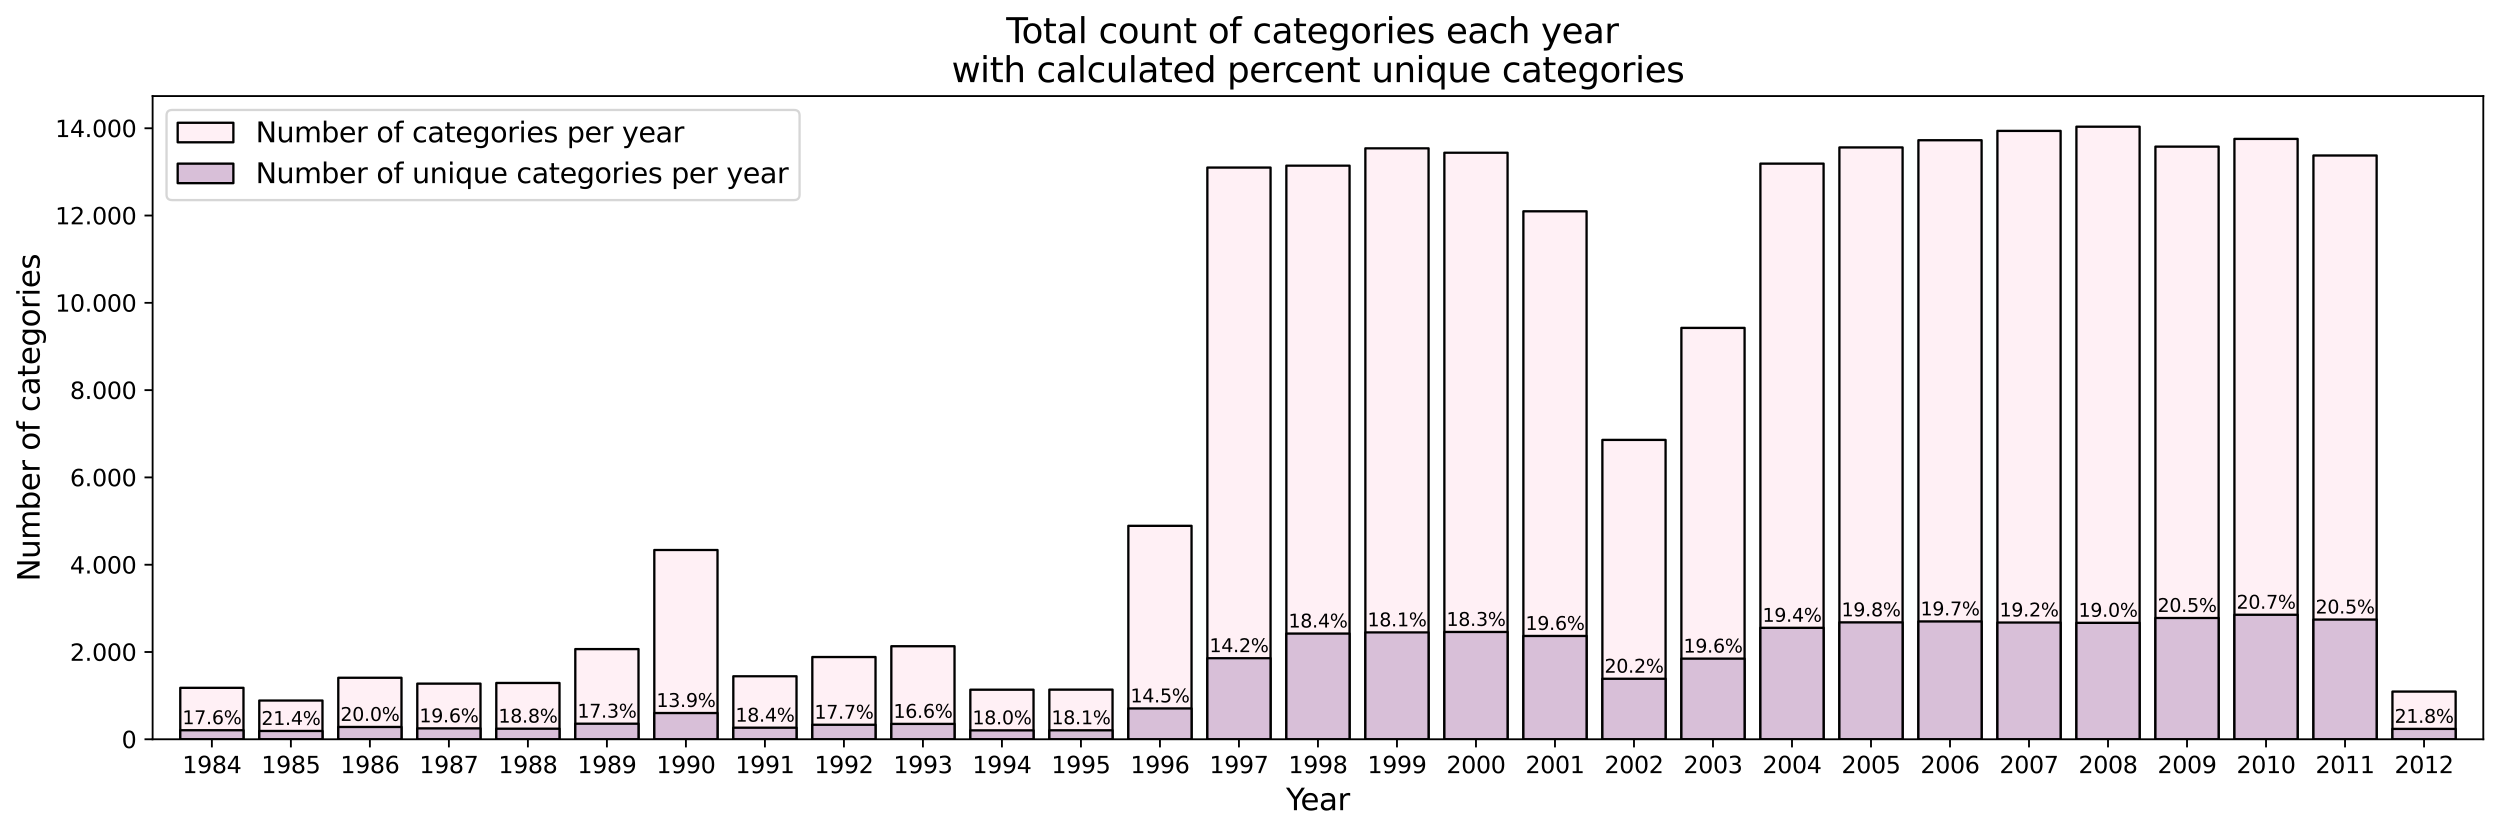 <?xml version="1.0" encoding="utf-8" standalone="no"?>
<!DOCTYPE svg PUBLIC "-//W3C//DTD SVG 1.1//EN"
  "http://www.w3.org/Graphics/SVG/1.1/DTD/svg11.dtd">
<svg xmlns:xlink="http://www.w3.org/1999/xlink" width="1077.372pt" height="359.054pt" viewBox="0 0 1077.372 359.054" xmlns="http://www.w3.org/2000/svg" version="1.1">
 <defs>
  <style type="text/css">*{stroke-linejoin: round; stroke-linecap: butt}</style>
 </defs>
 <g id="figure_1">
  <g id="patch_1">
   <path d="M 0 359.054 
L 1077.372 359.054 
L 1077.372 0 
L 0 0 
z
" style="fill: #ffffff"/>
  </g>
  <g id="axes_1">
   <g id="patch_2">
    <path d="M 65.772 318.594 
L 1070.172 318.594 
L 1070.172 41.394 
L 65.772 41.394 
z
" style="fill: #ffffff"/>
   </g>
   <g id="patch_3">
    <path d="M 77.689 318.594 
L 104.927 318.594 
L 104.927 296.419 
L 77.689 296.419 
z
" clip-path="url(#paa65bd962e)" style="fill: #fff0f5; stroke: #000000; stroke-linejoin: miter"/>
   </g>
   <g id="patch_4">
    <path d="M 111.736 318.594 
L 138.974 318.594 
L 138.974 301.892 
L 111.736 301.892 
z
" clip-path="url(#paa65bd962e)" style="fill: #fff0f5; stroke: #000000; stroke-linejoin: miter"/>
   </g>
   <g id="patch_5">
    <path d="M 145.784 318.594 
L 173.022 318.594 
L 173.022 292.093 
L 145.784 292.093 
z
" clip-path="url(#paa65bd962e)" style="fill: #fff0f5; stroke: #000000; stroke-linejoin: miter"/>
   </g>
   <g id="patch_6">
    <path d="M 179.831 318.594 
L 207.069 318.594 
L 207.069 294.613 
L 179.831 294.613 
z
" clip-path="url(#paa65bd962e)" style="fill: #fff0f5; stroke: #000000; stroke-linejoin: miter"/>
   </g>
   <g id="patch_7">
    <path d="M 213.879 318.594 
L 241.117 318.594 
L 241.117 294.331 
L 213.879 294.331 
z
" clip-path="url(#paa65bd962e)" style="fill: #fff0f5; stroke: #000000; stroke-linejoin: miter"/>
   </g>
   <g id="patch_8">
    <path d="M 247.926 318.594 
L 275.164 318.594 
L 275.164 279.717 
L 247.926 279.717 
z
" clip-path="url(#paa65bd962e)" style="fill: #fff0f5; stroke: #000000; stroke-linejoin: miter"/>
   </g>
   <g id="patch_9">
    <path d="M 281.974 318.594 
L 309.212 318.594 
L 309.212 237.021 
L 281.974 237.021 
z
" clip-path="url(#paa65bd962e)" style="fill: #fff0f5; stroke: #000000; stroke-linejoin: miter"/>
   </g>
   <g id="patch_10">
    <path d="M 316.021 318.594 
L 343.259 318.594 
L 343.259 291.435 
L 316.021 291.435 
z
" clip-path="url(#paa65bd962e)" style="fill: #fff0f5; stroke: #000000; stroke-linejoin: miter"/>
   </g>
   <g id="patch_11">
    <path d="M 350.068 318.594 
L 377.306 318.594 
L 377.306 283.14 
L 350.068 283.14 
z
" clip-path="url(#paa65bd962e)" style="fill: #fff0f5; stroke: #000000; stroke-linejoin: miter"/>
   </g>
   <g id="patch_12">
    <path d="M 384.116 318.594 
L 411.354 318.594 
L 411.354 278.494 
L 384.116 278.494 
z
" clip-path="url(#paa65bd962e)" style="fill: #fff0f5; stroke: #000000; stroke-linejoin: miter"/>
   </g>
   <g id="patch_13">
    <path d="M 418.163 318.594 
L 445.401 318.594 
L 445.401 297.228 
L 418.163 297.228 
z
" clip-path="url(#paa65bd962e)" style="fill: #fff0f5; stroke: #000000; stroke-linejoin: miter"/>
   </g>
   <g id="patch_14">
    <path d="M 452.211 318.594 
L 479.449 318.594 
L 479.449 297.19 
L 452.211 297.19 
z
" clip-path="url(#paa65bd962e)" style="fill: #fff0f5; stroke: #000000; stroke-linejoin: miter"/>
   </g>
   <g id="patch_15">
    <path d="M 486.258 318.594 
L 513.496 318.594 
L 513.496 226.601 
L 486.258 226.601 
z
" clip-path="url(#paa65bd962e)" style="fill: #fff0f5; stroke: #000000; stroke-linejoin: miter"/>
   </g>
   <g id="patch_16">
    <path d="M 520.306 318.594 
L 547.544 318.594 
L 547.544 72.218 
L 520.306 72.218 
z
" clip-path="url(#paa65bd962e)" style="fill: #fff0f5; stroke: #000000; stroke-linejoin: miter"/>
   </g>
   <g id="patch_17">
    <path d="M 554.353 318.594 
L 581.591 318.594 
L 581.591 71.391 
L 554.353 71.391 
z
" clip-path="url(#paa65bd962e)" style="fill: #fff0f5; stroke: #000000; stroke-linejoin: miter"/>
   </g>
   <g id="patch_18">
    <path d="M 588.401 318.594 
L 615.639 318.594 
L 615.639 63.924 
L 588.401 63.924 
z
" clip-path="url(#paa65bd962e)" style="fill: #fff0f5; stroke: #000000; stroke-linejoin: miter"/>
   </g>
   <g id="patch_19">
    <path d="M 622.448 318.594 
L 649.686 318.594 
L 649.686 65.823 
L 622.448 65.823 
z
" clip-path="url(#paa65bd962e)" style="fill: #fff0f5; stroke: #000000; stroke-linejoin: miter"/>
   </g>
   <g id="patch_20">
    <path d="M 656.496 318.594 
L 683.734 318.594 
L 683.734 91.065 
L 656.496 91.065 
z
" clip-path="url(#paa65bd962e)" style="fill: #fff0f5; stroke: #000000; stroke-linejoin: miter"/>
   </g>
   <g id="patch_21">
    <path d="M 690.543 318.594 
L 717.781 318.594 
L 717.781 189.585 
L 690.543 189.585 
z
" clip-path="url(#paa65bd962e)" style="fill: #fff0f5; stroke: #000000; stroke-linejoin: miter"/>
   </g>
   <g id="patch_22">
    <path d="M 724.59 318.594 
L 751.828 318.594 
L 751.828 141.303 
L 724.59 141.303 
z
" clip-path="url(#paa65bd962e)" style="fill: #fff0f5; stroke: #000000; stroke-linejoin: miter"/>
   </g>
   <g id="patch_23">
    <path d="M 758.638 318.594 
L 785.876 318.594 
L 785.876 70.507 
L 758.638 70.507 
z
" clip-path="url(#paa65bd962e)" style="fill: #fff0f5; stroke: #000000; stroke-linejoin: miter"/>
   </g>
   <g id="patch_24">
    <path d="M 792.685 318.594 
L 819.923 318.594 
L 819.923 63.547 
L 792.685 63.547 
z
" clip-path="url(#paa65bd962e)" style="fill: #fff0f5; stroke: #000000; stroke-linejoin: miter"/>
   </g>
   <g id="patch_25">
    <path d="M 826.733 318.594 
L 853.971 318.594 
L 853.971 60.425 
L 826.733 60.425 
z
" clip-path="url(#paa65bd962e)" style="fill: #fff0f5; stroke: #000000; stroke-linejoin: miter"/>
   </g>
   <g id="patch_26">
    <path d="M 860.78 318.594 
L 888.018 318.594 
L 888.018 56.4 
L 860.78 56.4 
z
" clip-path="url(#paa65bd962e)" style="fill: #fff0f5; stroke: #000000; stroke-linejoin: miter"/>
   </g>
   <g id="patch_27">
    <path d="M 894.828 318.594 
L 922.066 318.594 
L 922.066 54.594 
L 894.828 54.594 
z
" clip-path="url(#paa65bd962e)" style="fill: #fff0f5; stroke: #000000; stroke-linejoin: miter"/>
   </g>
   <g id="patch_28">
    <path d="M 928.875 318.594 
L 956.113 318.594 
L 956.113 63.19 
L 928.875 63.19 
z
" clip-path="url(#paa65bd962e)" style="fill: #fff0f5; stroke: #000000; stroke-linejoin: miter"/>
   </g>
   <g id="patch_29">
    <path d="M 962.923 318.594 
L 990.161 318.594 
L 990.161 59.861 
L 962.923 59.861 
z
" clip-path="url(#paa65bd962e)" style="fill: #fff0f5; stroke: #000000; stroke-linejoin: miter"/>
   </g>
   <g id="patch_30">
    <path d="M 996.97 318.594 
L 1024.208 318.594 
L 1024.208 67.008 
L 996.97 67.008 
z
" clip-path="url(#paa65bd962e)" style="fill: #fff0f5; stroke: #000000; stroke-linejoin: miter"/>
   </g>
   <g id="patch_31">
    <path d="M 1031.018 318.594 
L 1058.256 318.594 
L 1058.256 298.036 
L 1031.018 298.036 
z
" clip-path="url(#paa65bd962e)" style="fill: #fff0f5; stroke: #000000; stroke-linejoin: miter"/>
   </g>
   <g id="patch_32">
    <path d="M 77.689 318.594 
L 104.927 318.594 
L 104.927 314.701 
L 77.689 314.701 
z
" clip-path="url(#paa65bd962e)" style="fill: #d8bfd8; stroke: #000000; stroke-linejoin: miter"/>
   </g>
   <g id="patch_33">
    <path d="M 111.736 318.594 
L 138.974 318.594 
L 138.974 315.021 
L 111.736 315.021 
z
" clip-path="url(#paa65bd962e)" style="fill: #d8bfd8; stroke: #000000; stroke-linejoin: miter"/>
   </g>
   <g id="patch_34">
    <path d="M 145.784 318.594 
L 173.022 318.594 
L 173.022 313.29 
L 145.784 313.29 
z
" clip-path="url(#paa65bd962e)" style="fill: #d8bfd8; stroke: #000000; stroke-linejoin: miter"/>
   </g>
   <g id="patch_35">
    <path d="M 179.831 318.594 
L 207.069 318.594 
L 207.069 313.892 
L 179.831 313.892 
z
" clip-path="url(#paa65bd962e)" style="fill: #d8bfd8; stroke: #000000; stroke-linejoin: miter"/>
   </g>
   <g id="patch_36">
    <path d="M 213.879 318.594 
L 241.117 318.594 
L 241.117 314.024 
L 213.879 314.024 
z
" clip-path="url(#paa65bd962e)" style="fill: #d8bfd8; stroke: #000000; stroke-linejoin: miter"/>
   </g>
   <g id="patch_37">
    <path d="M 247.926 318.594 
L 275.164 318.594 
L 275.164 311.88 
L 247.926 311.88 
z
" clip-path="url(#paa65bd962e)" style="fill: #d8bfd8; stroke: #000000; stroke-linejoin: miter"/>
   </g>
   <g id="patch_38">
    <path d="M 281.974 318.594 
L 309.212 318.594 
L 309.212 307.271 
L 281.974 307.271 
z
" clip-path="url(#paa65bd962e)" style="fill: #d8bfd8; stroke: #000000; stroke-linejoin: miter"/>
   </g>
   <g id="patch_39">
    <path d="M 316.021 318.594 
L 343.259 318.594 
L 343.259 313.61 
L 316.021 313.61 
z
" clip-path="url(#paa65bd962e)" style="fill: #d8bfd8; stroke: #000000; stroke-linejoin: miter"/>
   </g>
   <g id="patch_40">
    <path d="M 350.068 318.594 
L 377.306 318.594 
L 377.306 312.331 
L 350.068 312.331 
z
" clip-path="url(#paa65bd962e)" style="fill: #d8bfd8; stroke: #000000; stroke-linejoin: miter"/>
   </g>
   <g id="patch_41">
    <path d="M 384.116 318.594 
L 411.354 318.594 
L 411.354 311.955 
L 384.116 311.955 
z
" clip-path="url(#paa65bd962e)" style="fill: #d8bfd8; stroke: #000000; stroke-linejoin: miter"/>
   </g>
   <g id="patch_42">
    <path d="M 418.163 318.594 
L 445.401 318.594 
L 445.401 314.757 
L 418.163 314.757 
z
" clip-path="url(#paa65bd962e)" style="fill: #d8bfd8; stroke: #000000; stroke-linejoin: miter"/>
   </g>
   <g id="patch_43">
    <path d="M 452.211 318.594 
L 479.449 318.594 
L 479.449 314.72 
L 452.211 314.72 
z
" clip-path="url(#paa65bd962e)" style="fill: #d8bfd8; stroke: #000000; stroke-linejoin: miter"/>
   </g>
   <g id="patch_44">
    <path d="M 486.258 318.594 
L 513.496 318.594 
L 513.496 305.297 
L 486.258 305.297 
z
" clip-path="url(#paa65bd962e)" style="fill: #d8bfd8; stroke: #000000; stroke-linejoin: miter"/>
   </g>
   <g id="patch_45">
    <path d="M 520.306 318.594 
L 547.544 318.594 
L 547.544 283.648 
L 520.306 283.648 
z
" clip-path="url(#paa65bd962e)" style="fill: #d8bfd8; stroke: #000000; stroke-linejoin: miter"/>
   </g>
   <g id="patch_46">
    <path d="M 554.353 318.594 
L 581.591 318.594 
L 581.591 273.04 
L 554.353 273.04 
z
" clip-path="url(#paa65bd962e)" style="fill: #d8bfd8; stroke: #000000; stroke-linejoin: miter"/>
   </g>
   <g id="patch_47">
    <path d="M 588.401 318.594 
L 615.639 318.594 
L 615.639 272.532 
L 588.401 272.532 
z
" clip-path="url(#paa65bd962e)" style="fill: #d8bfd8; stroke: #000000; stroke-linejoin: miter"/>
   </g>
   <g id="patch_48">
    <path d="M 622.448 318.594 
L 649.686 318.594 
L 649.686 272.344 
L 622.448 272.344 
z
" clip-path="url(#paa65bd962e)" style="fill: #d8bfd8; stroke: #000000; stroke-linejoin: miter"/>
   </g>
   <g id="patch_49">
    <path d="M 656.496 318.594 
L 683.734 318.594 
L 683.734 274.074 
L 656.496 274.074 
z
" clip-path="url(#paa65bd962e)" style="fill: #d8bfd8; stroke: #000000; stroke-linejoin: miter"/>
   </g>
   <g id="patch_50">
    <path d="M 690.543 318.594 
L 717.781 318.594 
L 717.781 292.507 
L 690.543 292.507 
z
" clip-path="url(#paa65bd962e)" style="fill: #d8bfd8; stroke: #000000; stroke-linejoin: miter"/>
   </g>
   <g id="patch_51">
    <path d="M 724.59 318.594 
L 751.828 318.594 
L 751.828 283.836 
L 724.59 283.836 
z
" clip-path="url(#paa65bd962e)" style="fill: #d8bfd8; stroke: #000000; stroke-linejoin: miter"/>
   </g>
   <g id="patch_52">
    <path d="M 758.638 318.594 
L 785.876 318.594 
L 785.876 270.557 
L 758.638 270.557 
z
" clip-path="url(#paa65bd962e)" style="fill: #d8bfd8; stroke: #000000; stroke-linejoin: miter"/>
   </g>
   <g id="patch_53">
    <path d="M 792.685 318.594 
L 819.923 318.594 
L 819.923 268.206 
L 792.685 268.206 
z
" clip-path="url(#paa65bd962e)" style="fill: #d8bfd8; stroke: #000000; stroke-linejoin: miter"/>
   </g>
   <g id="patch_54">
    <path d="M 826.733 318.594 
L 853.971 318.594 
L 853.971 267.811 
L 826.733 267.811 
z
" clip-path="url(#paa65bd962e)" style="fill: #d8bfd8; stroke: #000000; stroke-linejoin: miter"/>
   </g>
   <g id="patch_55">
    <path d="M 860.78 318.594 
L 888.018 318.594 
L 888.018 268.281 
L 860.78 268.281 
z
" clip-path="url(#paa65bd962e)" style="fill: #d8bfd8; stroke: #000000; stroke-linejoin: miter"/>
   </g>
   <g id="patch_56">
    <path d="M 894.828 318.594 
L 922.066 318.594 
L 922.066 268.413 
L 894.828 268.413 
z
" clip-path="url(#paa65bd962e)" style="fill: #d8bfd8; stroke: #000000; stroke-linejoin: miter"/>
   </g>
   <g id="patch_57">
    <path d="M 928.875 318.594 
L 956.113 318.594 
L 956.113 266.325 
L 928.875 266.325 
z
" clip-path="url(#paa65bd962e)" style="fill: #d8bfd8; stroke: #000000; stroke-linejoin: miter"/>
   </g>
   <g id="patch_58">
    <path d="M 962.923 318.594 
L 990.161 318.594 
L 990.161 264.933 
L 962.923 264.933 
z
" clip-path="url(#paa65bd962e)" style="fill: #d8bfd8; stroke: #000000; stroke-linejoin: miter"/>
   </g>
   <g id="patch_59">
    <path d="M 996.97 318.594 
L 1024.208 318.594 
L 1024.208 267.002 
L 996.97 267.002 
z
" clip-path="url(#paa65bd962e)" style="fill: #d8bfd8; stroke: #000000; stroke-linejoin: miter"/>
   </g>
   <g id="patch_60">
    <path d="M 1031.018 318.594 
L 1058.256 318.594 
L 1058.256 314.118 
L 1031.018 314.118 
z
" clip-path="url(#paa65bd962e)" style="fill: #d8bfd8; stroke: #000000; stroke-linejoin: miter"/>
   </g>
   <g id="matplotlib.axis_1">
    <g id="xtick_1">
     <g id="line2d_1">
      <defs>
       <path id="m97dac4000c" d="M 0 0 
L 0 3.5 
" style="stroke: #000000; stroke-width: 0.8"/>
      </defs>
      <g>
       <use xlink:href="#m97dac4000c" x="91.308" y="318.594" style="stroke: #000000; stroke-width: 0.8"/>
      </g>
     </g>
     <g id="text_1">
      <!-- 1984 -->
      <g transform="translate(78.583 333.193) scale(0.1 -0.1)">
       <defs>
        <path id="DejaVuSans-31" d="M 794 531 
L 1825 531 
L 1825 4091 
L 703 3866 
L 703 4441 
L 1819 4666 
L 2450 4666 
L 2450 531 
L 3481 531 
L 3481 0 
L 794 0 
L 794 531 
z
" transform="scale(0.016)"/>
        <path id="DejaVuSans-39" d="M 703 97 
L 703 672 
Q 941 559 1184 500 
Q 1428 441 1663 441 
Q 2288 441 2617 861 
Q 2947 1281 2994 2138 
Q 2813 1869 2534 1725 
Q 2256 1581 1919 1581 
Q 1219 1581 811 2004 
Q 403 2428 403 3163 
Q 403 3881 828 4315 
Q 1253 4750 1959 4750 
Q 2769 4750 3195 4129 
Q 3622 3509 3622 2328 
Q 3622 1225 3098 567 
Q 2575 -91 1691 -91 
Q 1453 -91 1209 -44 
Q 966 3 703 97 
z
M 1959 2075 
Q 2384 2075 2632 2365 
Q 2881 2656 2881 3163 
Q 2881 3666 2632 3958 
Q 2384 4250 1959 4250 
Q 1534 4250 1286 3958 
Q 1038 3666 1038 3163 
Q 1038 2656 1286 2365 
Q 1534 2075 1959 2075 
z
" transform="scale(0.016)"/>
        <path id="DejaVuSans-38" d="M 2034 2216 
Q 1584 2216 1326 1975 
Q 1069 1734 1069 1313 
Q 1069 891 1326 650 
Q 1584 409 2034 409 
Q 2484 409 2743 651 
Q 3003 894 3003 1313 
Q 3003 1734 2745 1975 
Q 2488 2216 2034 2216 
z
M 1403 2484 
Q 997 2584 770 2862 
Q 544 3141 544 3541 
Q 544 4100 942 4425 
Q 1341 4750 2034 4750 
Q 2731 4750 3128 4425 
Q 3525 4100 3525 3541 
Q 3525 3141 3298 2862 
Q 3072 2584 2669 2484 
Q 3125 2378 3379 2068 
Q 3634 1759 3634 1313 
Q 3634 634 3220 271 
Q 2806 -91 2034 -91 
Q 1263 -91 848 271 
Q 434 634 434 1313 
Q 434 1759 690 2068 
Q 947 2378 1403 2484 
z
M 1172 3481 
Q 1172 3119 1398 2916 
Q 1625 2713 2034 2713 
Q 2441 2713 2670 2916 
Q 2900 3119 2900 3481 
Q 2900 3844 2670 4047 
Q 2441 4250 2034 4250 
Q 1625 4250 1398 4047 
Q 1172 3844 1172 3481 
z
" transform="scale(0.016)"/>
        <path id="DejaVuSans-34" d="M 2419 4116 
L 825 1625 
L 2419 1625 
L 2419 4116 
z
M 2253 4666 
L 3047 4666 
L 3047 1625 
L 3713 1625 
L 3713 1100 
L 3047 1100 
L 3047 0 
L 2419 0 
L 2419 1100 
L 313 1100 
L 313 1709 
L 2253 4666 
z
" transform="scale(0.016)"/>
       </defs>
       <use xlink:href="#DejaVuSans-31"/>
       <use xlink:href="#DejaVuSans-39" x="63.623"/>
       <use xlink:href="#DejaVuSans-38" x="127.246"/>
       <use xlink:href="#DejaVuSans-34" x="190.869"/>
      </g>
     </g>
    </g>
    <g id="xtick_2">
     <g id="line2d_2">
      <g>
       <use xlink:href="#m97dac4000c" x="125.355" y="318.594" style="stroke: #000000; stroke-width: 0.8"/>
      </g>
     </g>
     <g id="text_2">
      <!-- 1985 -->
      <g transform="translate(112.63 333.193) scale(0.1 -0.1)">
       <defs>
        <path id="DejaVuSans-35" d="M 691 4666 
L 3169 4666 
L 3169 4134 
L 1269 4134 
L 1269 2991 
Q 1406 3038 1543 3061 
Q 1681 3084 1819 3084 
Q 2600 3084 3056 2656 
Q 3513 2228 3513 1497 
Q 3513 744 3044 326 
Q 2575 -91 1722 -91 
Q 1428 -91 1123 -41 
Q 819 9 494 109 
L 494 744 
Q 775 591 1075 516 
Q 1375 441 1709 441 
Q 2250 441 2565 725 
Q 2881 1009 2881 1497 
Q 2881 1984 2565 2268 
Q 2250 2553 1709 2553 
Q 1456 2553 1204 2497 
Q 953 2441 691 2322 
L 691 4666 
z
" transform="scale(0.016)"/>
       </defs>
       <use xlink:href="#DejaVuSans-31"/>
       <use xlink:href="#DejaVuSans-39" x="63.623"/>
       <use xlink:href="#DejaVuSans-38" x="127.246"/>
       <use xlink:href="#DejaVuSans-35" x="190.869"/>
      </g>
     </g>
    </g>
    <g id="xtick_3">
     <g id="line2d_3">
      <g>
       <use xlink:href="#m97dac4000c" x="159.403" y="318.594" style="stroke: #000000; stroke-width: 0.8"/>
      </g>
     </g>
     <g id="text_3">
      <!-- 1986 -->
      <g transform="translate(146.678 333.193) scale(0.1 -0.1)">
       <defs>
        <path id="DejaVuSans-36" d="M 2113 2584 
Q 1688 2584 1439 2293 
Q 1191 2003 1191 1497 
Q 1191 994 1439 701 
Q 1688 409 2113 409 
Q 2538 409 2786 701 
Q 3034 994 3034 1497 
Q 3034 2003 2786 2293 
Q 2538 2584 2113 2584 
z
M 3366 4563 
L 3366 3988 
Q 3128 4100 2886 4159 
Q 2644 4219 2406 4219 
Q 1781 4219 1451 3797 
Q 1122 3375 1075 2522 
Q 1259 2794 1537 2939 
Q 1816 3084 2150 3084 
Q 2853 3084 3261 2657 
Q 3669 2231 3669 1497 
Q 3669 778 3244 343 
Q 2819 -91 2113 -91 
Q 1303 -91 875 529 
Q 447 1150 447 2328 
Q 447 3434 972 4092 
Q 1497 4750 2381 4750 
Q 2619 4750 2861 4703 
Q 3103 4656 3366 4563 
z
" transform="scale(0.016)"/>
       </defs>
       <use xlink:href="#DejaVuSans-31"/>
       <use xlink:href="#DejaVuSans-39" x="63.623"/>
       <use xlink:href="#DejaVuSans-38" x="127.246"/>
       <use xlink:href="#DejaVuSans-36" x="190.869"/>
      </g>
     </g>
    </g>
    <g id="xtick_4">
     <g id="line2d_4">
      <g>
       <use xlink:href="#m97dac4000c" x="193.45" y="318.594" style="stroke: #000000; stroke-width: 0.8"/>
      </g>
     </g>
     <g id="text_4">
      <!-- 1987 -->
      <g transform="translate(180.725 333.193) scale(0.1 -0.1)">
       <defs>
        <path id="DejaVuSans-37" d="M 525 4666 
L 3525 4666 
L 3525 4397 
L 1831 0 
L 1172 0 
L 2766 4134 
L 525 4134 
L 525 4666 
z
" transform="scale(0.016)"/>
       </defs>
       <use xlink:href="#DejaVuSans-31"/>
       <use xlink:href="#DejaVuSans-39" x="63.623"/>
       <use xlink:href="#DejaVuSans-38" x="127.246"/>
       <use xlink:href="#DejaVuSans-37" x="190.869"/>
      </g>
     </g>
    </g>
    <g id="xtick_5">
     <g id="line2d_5">
      <g>
       <use xlink:href="#m97dac4000c" x="227.498" y="318.594" style="stroke: #000000; stroke-width: 0.8"/>
      </g>
     </g>
     <g id="text_5">
      <!-- 1988 -->
      <g transform="translate(214.773 333.193) scale(0.1 -0.1)">
       <use xlink:href="#DejaVuSans-31"/>
       <use xlink:href="#DejaVuSans-39" x="63.623"/>
       <use xlink:href="#DejaVuSans-38" x="127.246"/>
       <use xlink:href="#DejaVuSans-38" x="190.869"/>
      </g>
     </g>
    </g>
    <g id="xtick_6">
     <g id="line2d_6">
      <g>
       <use xlink:href="#m97dac4000c" x="261.545" y="318.594" style="stroke: #000000; stroke-width: 0.8"/>
      </g>
     </g>
     <g id="text_6">
      <!-- 1989 -->
      <g transform="translate(248.82 333.193) scale(0.1 -0.1)">
       <use xlink:href="#DejaVuSans-31"/>
       <use xlink:href="#DejaVuSans-39" x="63.623"/>
       <use xlink:href="#DejaVuSans-38" x="127.246"/>
       <use xlink:href="#DejaVuSans-39" x="190.869"/>
      </g>
     </g>
    </g>
    <g id="xtick_7">
     <g id="line2d_7">
      <g>
       <use xlink:href="#m97dac4000c" x="295.593" y="318.594" style="stroke: #000000; stroke-width: 0.8"/>
      </g>
     </g>
     <g id="text_7">
      <!-- 1990 -->
      <g transform="translate(282.868 333.193) scale(0.1 -0.1)">
       <defs>
        <path id="DejaVuSans-30" d="M 2034 4250 
Q 1547 4250 1301 3770 
Q 1056 3291 1056 2328 
Q 1056 1369 1301 889 
Q 1547 409 2034 409 
Q 2525 409 2770 889 
Q 3016 1369 3016 2328 
Q 3016 3291 2770 3770 
Q 2525 4250 2034 4250 
z
M 2034 4750 
Q 2819 4750 3233 4129 
Q 3647 3509 3647 2328 
Q 3647 1150 3233 529 
Q 2819 -91 2034 -91 
Q 1250 -91 836 529 
Q 422 1150 422 2328 
Q 422 3509 836 4129 
Q 1250 4750 2034 4750 
z
" transform="scale(0.016)"/>
       </defs>
       <use xlink:href="#DejaVuSans-31"/>
       <use xlink:href="#DejaVuSans-39" x="63.623"/>
       <use xlink:href="#DejaVuSans-39" x="127.246"/>
       <use xlink:href="#DejaVuSans-30" x="190.869"/>
      </g>
     </g>
    </g>
    <g id="xtick_8">
     <g id="line2d_8">
      <g>
       <use xlink:href="#m97dac4000c" x="329.64" y="318.594" style="stroke: #000000; stroke-width: 0.8"/>
      </g>
     </g>
     <g id="text_8">
      <!-- 1991 -->
      <g transform="translate(316.915 333.193) scale(0.1 -0.1)">
       <use xlink:href="#DejaVuSans-31"/>
       <use xlink:href="#DejaVuSans-39" x="63.623"/>
       <use xlink:href="#DejaVuSans-39" x="127.246"/>
       <use xlink:href="#DejaVuSans-31" x="190.869"/>
      </g>
     </g>
    </g>
    <g id="xtick_9">
     <g id="line2d_9">
      <g>
       <use xlink:href="#m97dac4000c" x="363.687" y="318.594" style="stroke: #000000; stroke-width: 0.8"/>
      </g>
     </g>
     <g id="text_9">
      <!-- 1992 -->
      <g transform="translate(350.962 333.193) scale(0.1 -0.1)">
       <defs>
        <path id="DejaVuSans-32" d="M 1228 531 
L 3431 531 
L 3431 0 
L 469 0 
L 469 531 
Q 828 903 1448 1529 
Q 2069 2156 2228 2338 
Q 2531 2678 2651 2914 
Q 2772 3150 2772 3378 
Q 2772 3750 2511 3984 
Q 2250 4219 1831 4219 
Q 1534 4219 1204 4116 
Q 875 4013 500 3803 
L 500 4441 
Q 881 4594 1212 4672 
Q 1544 4750 1819 4750 
Q 2544 4750 2975 4387 
Q 3406 4025 3406 3419 
Q 3406 3131 3298 2873 
Q 3191 2616 2906 2266 
Q 2828 2175 2409 1742 
Q 1991 1309 1228 531 
z
" transform="scale(0.016)"/>
       </defs>
       <use xlink:href="#DejaVuSans-31"/>
       <use xlink:href="#DejaVuSans-39" x="63.623"/>
       <use xlink:href="#DejaVuSans-39" x="127.246"/>
       <use xlink:href="#DejaVuSans-32" x="190.869"/>
      </g>
     </g>
    </g>
    <g id="xtick_10">
     <g id="line2d_10">
      <g>
       <use xlink:href="#m97dac4000c" x="397.735" y="318.594" style="stroke: #000000; stroke-width: 0.8"/>
      </g>
     </g>
     <g id="text_10">
      <!-- 1993 -->
      <g transform="translate(385.01 333.193) scale(0.1 -0.1)">
       <defs>
        <path id="DejaVuSans-33" d="M 2597 2516 
Q 3050 2419 3304 2112 
Q 3559 1806 3559 1356 
Q 3559 666 3084 287 
Q 2609 -91 1734 -91 
Q 1441 -91 1130 -33 
Q 819 25 488 141 
L 488 750 
Q 750 597 1062 519 
Q 1375 441 1716 441 
Q 2309 441 2620 675 
Q 2931 909 2931 1356 
Q 2931 1769 2642 2001 
Q 2353 2234 1838 2234 
L 1294 2234 
L 1294 2753 
L 1863 2753 
Q 2328 2753 2575 2939 
Q 2822 3125 2822 3475 
Q 2822 3834 2567 4026 
Q 2313 4219 1838 4219 
Q 1578 4219 1281 4162 
Q 984 4106 628 3988 
L 628 4550 
Q 988 4650 1302 4700 
Q 1616 4750 1894 4750 
Q 2613 4750 3031 4423 
Q 3450 4097 3450 3541 
Q 3450 3153 3228 2886 
Q 3006 2619 2597 2516 
z
" transform="scale(0.016)"/>
       </defs>
       <use xlink:href="#DejaVuSans-31"/>
       <use xlink:href="#DejaVuSans-39" x="63.623"/>
       <use xlink:href="#DejaVuSans-39" x="127.246"/>
       <use xlink:href="#DejaVuSans-33" x="190.869"/>
      </g>
     </g>
    </g>
    <g id="xtick_11">
     <g id="line2d_11">
      <g>
       <use xlink:href="#m97dac4000c" x="431.782" y="318.594" style="stroke: #000000; stroke-width: 0.8"/>
      </g>
     </g>
     <g id="text_11">
      <!-- 1994 -->
      <g transform="translate(419.057 333.193) scale(0.1 -0.1)">
       <use xlink:href="#DejaVuSans-31"/>
       <use xlink:href="#DejaVuSans-39" x="63.623"/>
       <use xlink:href="#DejaVuSans-39" x="127.246"/>
       <use xlink:href="#DejaVuSans-34" x="190.869"/>
      </g>
     </g>
    </g>
    <g id="xtick_12">
     <g id="line2d_12">
      <g>
       <use xlink:href="#m97dac4000c" x="465.83" y="318.594" style="stroke: #000000; stroke-width: 0.8"/>
      </g>
     </g>
     <g id="text_12">
      <!-- 1995 -->
      <g transform="translate(453.105 333.193) scale(0.1 -0.1)">
       <use xlink:href="#DejaVuSans-31"/>
       <use xlink:href="#DejaVuSans-39" x="63.623"/>
       <use xlink:href="#DejaVuSans-39" x="127.246"/>
       <use xlink:href="#DejaVuSans-35" x="190.869"/>
      </g>
     </g>
    </g>
    <g id="xtick_13">
     <g id="line2d_13">
      <g>
       <use xlink:href="#m97dac4000c" x="499.877" y="318.594" style="stroke: #000000; stroke-width: 0.8"/>
      </g>
     </g>
     <g id="text_13">
      <!-- 1996 -->
      <g transform="translate(487.152 333.193) scale(0.1 -0.1)">
       <use xlink:href="#DejaVuSans-31"/>
       <use xlink:href="#DejaVuSans-39" x="63.623"/>
       <use xlink:href="#DejaVuSans-39" x="127.246"/>
       <use xlink:href="#DejaVuSans-36" x="190.869"/>
      </g>
     </g>
    </g>
    <g id="xtick_14">
     <g id="line2d_14">
      <g>
       <use xlink:href="#m97dac4000c" x="533.925" y="318.594" style="stroke: #000000; stroke-width: 0.8"/>
      </g>
     </g>
     <g id="text_14">
      <!-- 1997 -->
      <g transform="translate(521.2 333.193) scale(0.1 -0.1)">
       <use xlink:href="#DejaVuSans-31"/>
       <use xlink:href="#DejaVuSans-39" x="63.623"/>
       <use xlink:href="#DejaVuSans-39" x="127.246"/>
       <use xlink:href="#DejaVuSans-37" x="190.869"/>
      </g>
     </g>
    </g>
    <g id="xtick_15">
     <g id="line2d_15">
      <g>
       <use xlink:href="#m97dac4000c" x="567.972" y="318.594" style="stroke: #000000; stroke-width: 0.8"/>
      </g>
     </g>
     <g id="text_15">
      <!-- 1998 -->
      <g transform="translate(555.247 333.193) scale(0.1 -0.1)">
       <use xlink:href="#DejaVuSans-31"/>
       <use xlink:href="#DejaVuSans-39" x="63.623"/>
       <use xlink:href="#DejaVuSans-39" x="127.246"/>
       <use xlink:href="#DejaVuSans-38" x="190.869"/>
      </g>
     </g>
    </g>
    <g id="xtick_16">
     <g id="line2d_16">
      <g>
       <use xlink:href="#m97dac4000c" x="602.02" y="318.594" style="stroke: #000000; stroke-width: 0.8"/>
      </g>
     </g>
     <g id="text_16">
      <!-- 1999 -->
      <g transform="translate(589.295 333.193) scale(0.1 -0.1)">
       <use xlink:href="#DejaVuSans-31"/>
       <use xlink:href="#DejaVuSans-39" x="63.623"/>
       <use xlink:href="#DejaVuSans-39" x="127.246"/>
       <use xlink:href="#DejaVuSans-39" x="190.869"/>
      </g>
     </g>
    </g>
    <g id="xtick_17">
     <g id="line2d_17">
      <g>
       <use xlink:href="#m97dac4000c" x="636.067" y="318.594" style="stroke: #000000; stroke-width: 0.8"/>
      </g>
     </g>
     <g id="text_17">
      <!-- 2000 -->
      <g transform="translate(623.342 333.193) scale(0.1 -0.1)">
       <use xlink:href="#DejaVuSans-32"/>
       <use xlink:href="#DejaVuSans-30" x="63.623"/>
       <use xlink:href="#DejaVuSans-30" x="127.246"/>
       <use xlink:href="#DejaVuSans-30" x="190.869"/>
      </g>
     </g>
    </g>
    <g id="xtick_18">
     <g id="line2d_18">
      <g>
       <use xlink:href="#m97dac4000c" x="670.115" y="318.594" style="stroke: #000000; stroke-width: 0.8"/>
      </g>
     </g>
     <g id="text_18">
      <!-- 2001 -->
      <g transform="translate(657.39 333.193) scale(0.1 -0.1)">
       <use xlink:href="#DejaVuSans-32"/>
       <use xlink:href="#DejaVuSans-30" x="63.623"/>
       <use xlink:href="#DejaVuSans-30" x="127.246"/>
       <use xlink:href="#DejaVuSans-31" x="190.869"/>
      </g>
     </g>
    </g>
    <g id="xtick_19">
     <g id="line2d_19">
      <g>
       <use xlink:href="#m97dac4000c" x="704.162" y="318.594" style="stroke: #000000; stroke-width: 0.8"/>
      </g>
     </g>
     <g id="text_19">
      <!-- 2002 -->
      <g transform="translate(691.437 333.193) scale(0.1 -0.1)">
       <use xlink:href="#DejaVuSans-32"/>
       <use xlink:href="#DejaVuSans-30" x="63.623"/>
       <use xlink:href="#DejaVuSans-30" x="127.246"/>
       <use xlink:href="#DejaVuSans-32" x="190.869"/>
      </g>
     </g>
    </g>
    <g id="xtick_20">
     <g id="line2d_20">
      <g>
       <use xlink:href="#m97dac4000c" x="738.209" y="318.594" style="stroke: #000000; stroke-width: 0.8"/>
      </g>
     </g>
     <g id="text_20">
      <!-- 2003 -->
      <g transform="translate(725.484 333.193) scale(0.1 -0.1)">
       <use xlink:href="#DejaVuSans-32"/>
       <use xlink:href="#DejaVuSans-30" x="63.623"/>
       <use xlink:href="#DejaVuSans-30" x="127.246"/>
       <use xlink:href="#DejaVuSans-33" x="190.869"/>
      </g>
     </g>
    </g>
    <g id="xtick_21">
     <g id="line2d_21">
      <g>
       <use xlink:href="#m97dac4000c" x="772.257" y="318.594" style="stroke: #000000; stroke-width: 0.8"/>
      </g>
     </g>
     <g id="text_21">
      <!-- 2004 -->
      <g transform="translate(759.532 333.193) scale(0.1 -0.1)">
       <use xlink:href="#DejaVuSans-32"/>
       <use xlink:href="#DejaVuSans-30" x="63.623"/>
       <use xlink:href="#DejaVuSans-30" x="127.246"/>
       <use xlink:href="#DejaVuSans-34" x="190.869"/>
      </g>
     </g>
    </g>
    <g id="xtick_22">
     <g id="line2d_22">
      <g>
       <use xlink:href="#m97dac4000c" x="806.304" y="318.594" style="stroke: #000000; stroke-width: 0.8"/>
      </g>
     </g>
     <g id="text_22">
      <!-- 2005 -->
      <g transform="translate(793.579 333.193) scale(0.1 -0.1)">
       <use xlink:href="#DejaVuSans-32"/>
       <use xlink:href="#DejaVuSans-30" x="63.623"/>
       <use xlink:href="#DejaVuSans-30" x="127.246"/>
       <use xlink:href="#DejaVuSans-35" x="190.869"/>
      </g>
     </g>
    </g>
    <g id="xtick_23">
     <g id="line2d_23">
      <g>
       <use xlink:href="#m97dac4000c" x="840.352" y="318.594" style="stroke: #000000; stroke-width: 0.8"/>
      </g>
     </g>
     <g id="text_23">
      <!-- 2006 -->
      <g transform="translate(827.627 333.193) scale(0.1 -0.1)">
       <use xlink:href="#DejaVuSans-32"/>
       <use xlink:href="#DejaVuSans-30" x="63.623"/>
       <use xlink:href="#DejaVuSans-30" x="127.246"/>
       <use xlink:href="#DejaVuSans-36" x="190.869"/>
      </g>
     </g>
    </g>
    <g id="xtick_24">
     <g id="line2d_24">
      <g>
       <use xlink:href="#m97dac4000c" x="874.399" y="318.594" style="stroke: #000000; stroke-width: 0.8"/>
      </g>
     </g>
     <g id="text_24">
      <!-- 2007 -->
      <g transform="translate(861.674 333.193) scale(0.1 -0.1)">
       <use xlink:href="#DejaVuSans-32"/>
       <use xlink:href="#DejaVuSans-30" x="63.623"/>
       <use xlink:href="#DejaVuSans-30" x="127.246"/>
       <use xlink:href="#DejaVuSans-37" x="190.869"/>
      </g>
     </g>
    </g>
    <g id="xtick_25">
     <g id="line2d_25">
      <g>
       <use xlink:href="#m97dac4000c" x="908.447" y="318.594" style="stroke: #000000; stroke-width: 0.8"/>
      </g>
     </g>
     <g id="text_25">
      <!-- 2008 -->
      <g transform="translate(895.722 333.193) scale(0.1 -0.1)">
       <use xlink:href="#DejaVuSans-32"/>
       <use xlink:href="#DejaVuSans-30" x="63.623"/>
       <use xlink:href="#DejaVuSans-30" x="127.246"/>
       <use xlink:href="#DejaVuSans-38" x="190.869"/>
      </g>
     </g>
    </g>
    <g id="xtick_26">
     <g id="line2d_26">
      <g>
       <use xlink:href="#m97dac4000c" x="942.494" y="318.594" style="stroke: #000000; stroke-width: 0.8"/>
      </g>
     </g>
     <g id="text_26">
      <!-- 2009 -->
      <g transform="translate(929.769 333.193) scale(0.1 -0.1)">
       <use xlink:href="#DejaVuSans-32"/>
       <use xlink:href="#DejaVuSans-30" x="63.623"/>
       <use xlink:href="#DejaVuSans-30" x="127.246"/>
       <use xlink:href="#DejaVuSans-39" x="190.869"/>
      </g>
     </g>
    </g>
    <g id="xtick_27">
     <g id="line2d_27">
      <g>
       <use xlink:href="#m97dac4000c" x="976.542" y="318.594" style="stroke: #000000; stroke-width: 0.8"/>
      </g>
     </g>
     <g id="text_27">
      <!-- 2010 -->
      <g transform="translate(963.817 333.193) scale(0.1 -0.1)">
       <use xlink:href="#DejaVuSans-32"/>
       <use xlink:href="#DejaVuSans-30" x="63.623"/>
       <use xlink:href="#DejaVuSans-31" x="127.246"/>
       <use xlink:href="#DejaVuSans-30" x="190.869"/>
      </g>
     </g>
    </g>
    <g id="xtick_28">
     <g id="line2d_28">
      <g>
       <use xlink:href="#m97dac4000c" x="1010.589" y="318.594" style="stroke: #000000; stroke-width: 0.8"/>
      </g>
     </g>
     <g id="text_28">
      <!-- 2011 -->
      <g transform="translate(997.864 333.193) scale(0.1 -0.1)">
       <use xlink:href="#DejaVuSans-32"/>
       <use xlink:href="#DejaVuSans-30" x="63.623"/>
       <use xlink:href="#DejaVuSans-31" x="127.246"/>
       <use xlink:href="#DejaVuSans-31" x="190.869"/>
      </g>
     </g>
    </g>
    <g id="xtick_29">
     <g id="line2d_29">
      <g>
       <use xlink:href="#m97dac4000c" x="1044.637" y="318.594" style="stroke: #000000; stroke-width: 0.8"/>
      </g>
     </g>
     <g id="text_29">
      <!-- 2012 -->
      <g transform="translate(1031.912 333.193) scale(0.1 -0.1)">
       <use xlink:href="#DejaVuSans-32"/>
       <use xlink:href="#DejaVuSans-30" x="63.623"/>
       <use xlink:href="#DejaVuSans-31" x="127.246"/>
       <use xlink:href="#DejaVuSans-32" x="190.869"/>
      </g>
     </g>
    </g>
    <g id="text_30">
     <!-- Year -->
     <g transform="translate(554.208 349.15) scale(0.13 -0.13)">
      <defs>
       <path id="DejaVuSans-59" d="M -13 4666 
L 666 4666 
L 1959 2747 
L 3244 4666 
L 3922 4666 
L 2272 2222 
L 2272 0 
L 1638 0 
L 1638 2222 
L -13 4666 
z
" transform="scale(0.016)"/>
       <path id="DejaVuSans-65" d="M 3597 1894 
L 3597 1613 
L 953 1613 
Q 991 1019 1311 708 
Q 1631 397 2203 397 
Q 2534 397 2845 478 
Q 3156 559 3463 722 
L 3463 178 
Q 3153 47 2828 -22 
Q 2503 -91 2169 -91 
Q 1331 -91 842 396 
Q 353 884 353 1716 
Q 353 2575 817 3079 
Q 1281 3584 2069 3584 
Q 2775 3584 3186 3129 
Q 3597 2675 3597 1894 
z
M 3022 2063 
Q 3016 2534 2758 2815 
Q 2500 3097 2075 3097 
Q 1594 3097 1305 2825 
Q 1016 2553 972 2059 
L 3022 2063 
z
" transform="scale(0.016)"/>
       <path id="DejaVuSans-61" d="M 2194 1759 
Q 1497 1759 1228 1600 
Q 959 1441 959 1056 
Q 959 750 1161 570 
Q 1363 391 1709 391 
Q 2188 391 2477 730 
Q 2766 1069 2766 1631 
L 2766 1759 
L 2194 1759 
z
M 3341 1997 
L 3341 0 
L 2766 0 
L 2766 531 
Q 2569 213 2275 61 
Q 1981 -91 1556 -91 
Q 1019 -91 701 211 
Q 384 513 384 1019 
Q 384 1609 779 1909 
Q 1175 2209 1959 2209 
L 2766 2209 
L 2766 2266 
Q 2766 2663 2505 2880 
Q 2244 3097 1772 3097 
Q 1472 3097 1187 3025 
Q 903 2953 641 2809 
L 641 3341 
Q 956 3463 1253 3523 
Q 1550 3584 1831 3584 
Q 2591 3584 2966 3190 
Q 3341 2797 3341 1997 
z
" transform="scale(0.016)"/>
       <path id="DejaVuSans-72" d="M 2631 2963 
Q 2534 3019 2420 3045 
Q 2306 3072 2169 3072 
Q 1681 3072 1420 2755 
Q 1159 2438 1159 1844 
L 1159 0 
L 581 0 
L 581 3500 
L 1159 3500 
L 1159 2956 
Q 1341 3275 1631 3429 
Q 1922 3584 2338 3584 
Q 2397 3584 2469 3576 
Q 2541 3569 2628 3553 
L 2631 2963 
z
" transform="scale(0.016)"/>
      </defs>
      <use xlink:href="#DejaVuSans-59"/>
      <use xlink:href="#DejaVuSans-65" x="47.834"/>
      <use xlink:href="#DejaVuSans-61" x="109.357"/>
      <use xlink:href="#DejaVuSans-72" x="170.637"/>
     </g>
    </g>
   </g>
   <g id="matplotlib.axis_2">
    <g id="ytick_1">
     <g id="line2d_30">
      <defs>
       <path id="m858a31605d" d="M 0 0 
L -3.5 0 
" style="stroke: #000000; stroke-width: 0.8"/>
      </defs>
      <g>
       <use xlink:href="#m858a31605d" x="65.772" y="318.594" style="stroke: #000000; stroke-width: 0.8"/>
      </g>
     </g>
     <g id="text_31">
      <!-- 0 -->
      <g transform="translate(52.41 322.394) scale(0.1 -0.1)">
       <use xlink:href="#DejaVuSans-30"/>
      </g>
     </g>
    </g>
    <g id="ytick_2">
     <g id="line2d_31">
      <g>
       <use xlink:href="#m858a31605d" x="65.772" y="280.977" style="stroke: #000000; stroke-width: 0.8"/>
      </g>
     </g>
     <g id="text_32">
      <!-- 2.000 -->
      <g transform="translate(30.144 284.776) scale(0.1 -0.1)">
       <defs>
        <path id="DejaVuSans-2e" d="M 684 794 
L 1344 794 
L 1344 0 
L 684 0 
L 684 794 
z
" transform="scale(0.016)"/>
       </defs>
       <use xlink:href="#DejaVuSans-32"/>
       <use xlink:href="#DejaVuSans-2e" x="63.623"/>
       <use xlink:href="#DejaVuSans-30" x="95.41"/>
       <use xlink:href="#DejaVuSans-30" x="159.033"/>
       <use xlink:href="#DejaVuSans-30" x="222.656"/>
      </g>
     </g>
    </g>
    <g id="ytick_3">
     <g id="line2d_32">
      <g>
       <use xlink:href="#m858a31605d" x="65.772" y="243.359" style="stroke: #000000; stroke-width: 0.8"/>
      </g>
     </g>
     <g id="text_33">
      <!-- 4.000 -->
      <g transform="translate(30.144 247.158) scale(0.1 -0.1)">
       <use xlink:href="#DejaVuSans-34"/>
       <use xlink:href="#DejaVuSans-2e" x="63.623"/>
       <use xlink:href="#DejaVuSans-30" x="95.41"/>
       <use xlink:href="#DejaVuSans-30" x="159.033"/>
       <use xlink:href="#DejaVuSans-30" x="222.656"/>
      </g>
     </g>
    </g>
    <g id="ytick_4">
     <g id="line2d_33">
      <g>
       <use xlink:href="#m858a31605d" x="65.772" y="205.742" style="stroke: #000000; stroke-width: 0.8"/>
      </g>
     </g>
     <g id="text_34">
      <!-- 6.000 -->
      <g transform="translate(30.144 209.541) scale(0.1 -0.1)">
       <use xlink:href="#DejaVuSans-36"/>
       <use xlink:href="#DejaVuSans-2e" x="63.623"/>
       <use xlink:href="#DejaVuSans-30" x="95.41"/>
       <use xlink:href="#DejaVuSans-30" x="159.033"/>
       <use xlink:href="#DejaVuSans-30" x="222.656"/>
      </g>
     </g>
    </g>
    <g id="ytick_5">
     <g id="line2d_34">
      <g>
       <use xlink:href="#m858a31605d" x="65.772" y="168.124" style="stroke: #000000; stroke-width: 0.8"/>
      </g>
     </g>
     <g id="text_35">
      <!-- 8.000 -->
      <g transform="translate(30.144 171.923) scale(0.1 -0.1)">
       <use xlink:href="#DejaVuSans-38"/>
       <use xlink:href="#DejaVuSans-2e" x="63.623"/>
       <use xlink:href="#DejaVuSans-30" x="95.41"/>
       <use xlink:href="#DejaVuSans-30" x="159.033"/>
       <use xlink:href="#DejaVuSans-30" x="222.656"/>
      </g>
     </g>
    </g>
    <g id="ytick_6">
     <g id="line2d_35">
      <g>
       <use xlink:href="#m858a31605d" x="65.772" y="130.507" style="stroke: #000000; stroke-width: 0.8"/>
      </g>
     </g>
     <g id="text_36">
      <!-- 10.000 -->
      <g transform="translate(23.782 134.306) scale(0.1 -0.1)">
       <use xlink:href="#DejaVuSans-31"/>
       <use xlink:href="#DejaVuSans-30" x="63.623"/>
       <use xlink:href="#DejaVuSans-2e" x="127.246"/>
       <use xlink:href="#DejaVuSans-30" x="159.033"/>
       <use xlink:href="#DejaVuSans-30" x="222.656"/>
       <use xlink:href="#DejaVuSans-30" x="286.279"/>
      </g>
     </g>
    </g>
    <g id="ytick_7">
     <g id="line2d_36">
      <g>
       <use xlink:href="#m858a31605d" x="65.772" y="92.889" style="stroke: #000000; stroke-width: 0.8"/>
      </g>
     </g>
     <g id="text_37">
      <!-- 12.000 -->
      <g transform="translate(23.782 96.688) scale(0.1 -0.1)">
       <use xlink:href="#DejaVuSans-31"/>
       <use xlink:href="#DejaVuSans-32" x="63.623"/>
       <use xlink:href="#DejaVuSans-2e" x="127.246"/>
       <use xlink:href="#DejaVuSans-30" x="159.033"/>
       <use xlink:href="#DejaVuSans-30" x="222.656"/>
       <use xlink:href="#DejaVuSans-30" x="286.279"/>
      </g>
     </g>
    </g>
    <g id="ytick_8">
     <g id="line2d_37">
      <g>
       <use xlink:href="#m858a31605d" x="65.772" y="55.271" style="stroke: #000000; stroke-width: 0.8"/>
      </g>
     </g>
     <g id="text_38">
      <!-- 14.000 -->
      <g transform="translate(23.782 59.071) scale(0.1 -0.1)">
       <use xlink:href="#DejaVuSans-31"/>
       <use xlink:href="#DejaVuSans-34" x="63.623"/>
       <use xlink:href="#DejaVuSans-2e" x="127.246"/>
       <use xlink:href="#DejaVuSans-30" x="159.033"/>
       <use xlink:href="#DejaVuSans-30" x="222.656"/>
       <use xlink:href="#DejaVuSans-30" x="286.279"/>
      </g>
     </g>
    </g>
    <g id="text_39">
     <!-- Number of categories -->
     <g transform="translate(17.078 250.575) rotate(-90) scale(0.13 -0.13)">
      <defs>
       <path id="DejaVuSans-4e" d="M 628 4666 
L 1478 4666 
L 3547 763 
L 3547 4666 
L 4159 4666 
L 4159 0 
L 3309 0 
L 1241 3903 
L 1241 0 
L 628 0 
L 628 4666 
z
" transform="scale(0.016)"/>
       <path id="DejaVuSans-75" d="M 544 1381 
L 544 3500 
L 1119 3500 
L 1119 1403 
Q 1119 906 1312 657 
Q 1506 409 1894 409 
Q 2359 409 2629 706 
Q 2900 1003 2900 1516 
L 2900 3500 
L 3475 3500 
L 3475 0 
L 2900 0 
L 2900 538 
Q 2691 219 2414 64 
Q 2138 -91 1772 -91 
Q 1169 -91 856 284 
Q 544 659 544 1381 
z
M 1991 3584 
L 1991 3584 
z
" transform="scale(0.016)"/>
       <path id="DejaVuSans-6d" d="M 3328 2828 
Q 3544 3216 3844 3400 
Q 4144 3584 4550 3584 
Q 5097 3584 5394 3201 
Q 5691 2819 5691 2113 
L 5691 0 
L 5113 0 
L 5113 2094 
Q 5113 2597 4934 2840 
Q 4756 3084 4391 3084 
Q 3944 3084 3684 2787 
Q 3425 2491 3425 1978 
L 3425 0 
L 2847 0 
L 2847 2094 
Q 2847 2600 2669 2842 
Q 2491 3084 2119 3084 
Q 1678 3084 1418 2786 
Q 1159 2488 1159 1978 
L 1159 0 
L 581 0 
L 581 3500 
L 1159 3500 
L 1159 2956 
Q 1356 3278 1631 3431 
Q 1906 3584 2284 3584 
Q 2666 3584 2933 3390 
Q 3200 3197 3328 2828 
z
" transform="scale(0.016)"/>
       <path id="DejaVuSans-62" d="M 3116 1747 
Q 3116 2381 2855 2742 
Q 2594 3103 2138 3103 
Q 1681 3103 1420 2742 
Q 1159 2381 1159 1747 
Q 1159 1113 1420 752 
Q 1681 391 2138 391 
Q 2594 391 2855 752 
Q 3116 1113 3116 1747 
z
M 1159 2969 
Q 1341 3281 1617 3432 
Q 1894 3584 2278 3584 
Q 2916 3584 3314 3078 
Q 3713 2572 3713 1747 
Q 3713 922 3314 415 
Q 2916 -91 2278 -91 
Q 1894 -91 1617 61 
Q 1341 213 1159 525 
L 1159 0 
L 581 0 
L 581 4863 
L 1159 4863 
L 1159 2969 
z
" transform="scale(0.016)"/>
       <path id="DejaVuSans-20" transform="scale(0.016)"/>
       <path id="DejaVuSans-6f" d="M 1959 3097 
Q 1497 3097 1228 2736 
Q 959 2375 959 1747 
Q 959 1119 1226 758 
Q 1494 397 1959 397 
Q 2419 397 2687 759 
Q 2956 1122 2956 1747 
Q 2956 2369 2687 2733 
Q 2419 3097 1959 3097 
z
M 1959 3584 
Q 2709 3584 3137 3096 
Q 3566 2609 3566 1747 
Q 3566 888 3137 398 
Q 2709 -91 1959 -91 
Q 1206 -91 779 398 
Q 353 888 353 1747 
Q 353 2609 779 3096 
Q 1206 3584 1959 3584 
z
" transform="scale(0.016)"/>
       <path id="DejaVuSans-66" d="M 2375 4863 
L 2375 4384 
L 1825 4384 
Q 1516 4384 1395 4259 
Q 1275 4134 1275 3809 
L 1275 3500 
L 2222 3500 
L 2222 3053 
L 1275 3053 
L 1275 0 
L 697 0 
L 697 3053 
L 147 3053 
L 147 3500 
L 697 3500 
L 697 3744 
Q 697 4328 969 4595 
Q 1241 4863 1831 4863 
L 2375 4863 
z
" transform="scale(0.016)"/>
       <path id="DejaVuSans-63" d="M 3122 3366 
L 3122 2828 
Q 2878 2963 2633 3030 
Q 2388 3097 2138 3097 
Q 1578 3097 1268 2742 
Q 959 2388 959 1747 
Q 959 1106 1268 751 
Q 1578 397 2138 397 
Q 2388 397 2633 464 
Q 2878 531 3122 666 
L 3122 134 
Q 2881 22 2623 -34 
Q 2366 -91 2075 -91 
Q 1284 -91 818 406 
Q 353 903 353 1747 
Q 353 2603 823 3093 
Q 1294 3584 2113 3584 
Q 2378 3584 2631 3529 
Q 2884 3475 3122 3366 
z
" transform="scale(0.016)"/>
       <path id="DejaVuSans-74" d="M 1172 4494 
L 1172 3500 
L 2356 3500 
L 2356 3053 
L 1172 3053 
L 1172 1153 
Q 1172 725 1289 603 
Q 1406 481 1766 481 
L 2356 481 
L 2356 0 
L 1766 0 
Q 1100 0 847 248 
Q 594 497 594 1153 
L 594 3053 
L 172 3053 
L 172 3500 
L 594 3500 
L 594 4494 
L 1172 4494 
z
" transform="scale(0.016)"/>
       <path id="DejaVuSans-67" d="M 2906 1791 
Q 2906 2416 2648 2759 
Q 2391 3103 1925 3103 
Q 1463 3103 1205 2759 
Q 947 2416 947 1791 
Q 947 1169 1205 825 
Q 1463 481 1925 481 
Q 2391 481 2648 825 
Q 2906 1169 2906 1791 
z
M 3481 434 
Q 3481 -459 3084 -895 
Q 2688 -1331 1869 -1331 
Q 1566 -1331 1297 -1286 
Q 1028 -1241 775 -1147 
L 775 -588 
Q 1028 -725 1275 -790 
Q 1522 -856 1778 -856 
Q 2344 -856 2625 -561 
Q 2906 -266 2906 331 
L 2906 616 
Q 2728 306 2450 153 
Q 2172 0 1784 0 
Q 1141 0 747 490 
Q 353 981 353 1791 
Q 353 2603 747 3093 
Q 1141 3584 1784 3584 
Q 2172 3584 2450 3431 
Q 2728 3278 2906 2969 
L 2906 3500 
L 3481 3500 
L 3481 434 
z
" transform="scale(0.016)"/>
       <path id="DejaVuSans-69" d="M 603 3500 
L 1178 3500 
L 1178 0 
L 603 0 
L 603 3500 
z
M 603 4863 
L 1178 4863 
L 1178 4134 
L 603 4134 
L 603 4863 
z
" transform="scale(0.016)"/>
       <path id="DejaVuSans-73" d="M 2834 3397 
L 2834 2853 
Q 2591 2978 2328 3040 
Q 2066 3103 1784 3103 
Q 1356 3103 1142 2972 
Q 928 2841 928 2578 
Q 928 2378 1081 2264 
Q 1234 2150 1697 2047 
L 1894 2003 
Q 2506 1872 2764 1633 
Q 3022 1394 3022 966 
Q 3022 478 2636 193 
Q 2250 -91 1575 -91 
Q 1294 -91 989 -36 
Q 684 19 347 128 
L 347 722 
Q 666 556 975 473 
Q 1284 391 1588 391 
Q 1994 391 2212 530 
Q 2431 669 2431 922 
Q 2431 1156 2273 1281 
Q 2116 1406 1581 1522 
L 1381 1569 
Q 847 1681 609 1914 
Q 372 2147 372 2553 
Q 372 3047 722 3315 
Q 1072 3584 1716 3584 
Q 2034 3584 2315 3537 
Q 2597 3491 2834 3397 
z
" transform="scale(0.016)"/>
      </defs>
      <use xlink:href="#DejaVuSans-4e"/>
      <use xlink:href="#DejaVuSans-75" x="74.805"/>
      <use xlink:href="#DejaVuSans-6d" x="138.184"/>
      <use xlink:href="#DejaVuSans-62" x="235.596"/>
      <use xlink:href="#DejaVuSans-65" x="299.072"/>
      <use xlink:href="#DejaVuSans-72" x="360.596"/>
      <use xlink:href="#DejaVuSans-20" x="401.709"/>
      <use xlink:href="#DejaVuSans-6f" x="433.496"/>
      <use xlink:href="#DejaVuSans-66" x="494.678"/>
      <use xlink:href="#DejaVuSans-20" x="529.883"/>
      <use xlink:href="#DejaVuSans-63" x="561.67"/>
      <use xlink:href="#DejaVuSans-61" x="616.65"/>
      <use xlink:href="#DejaVuSans-74" x="677.93"/>
      <use xlink:href="#DejaVuSans-65" x="717.139"/>
      <use xlink:href="#DejaVuSans-67" x="778.662"/>
      <use xlink:href="#DejaVuSans-6f" x="842.139"/>
      <use xlink:href="#DejaVuSans-72" x="903.32"/>
      <use xlink:href="#DejaVuSans-69" x="944.434"/>
      <use xlink:href="#DejaVuSans-65" x="972.217"/>
      <use xlink:href="#DejaVuSans-73" x="1033.74"/>
     </g>
    </g>
   </g>
   <g id="patch_61">
    <path d="M 65.772 318.594 
L 65.772 41.394 
" style="fill: none; stroke: #000000; stroke-width: 0.8; stroke-linejoin: miter; stroke-linecap: square"/>
   </g>
   <g id="patch_62">
    <path d="M 1070.172 318.594 
L 1070.172 41.394 
" style="fill: none; stroke: #000000; stroke-width: 0.8; stroke-linejoin: miter; stroke-linecap: square"/>
   </g>
   <g id="patch_63">
    <path d="M 65.772 318.594 
L 1070.172 318.594 
" style="fill: none; stroke: #000000; stroke-width: 0.8; stroke-linejoin: miter; stroke-linecap: square"/>
   </g>
   <g id="patch_64">
    <path d="M 65.772 41.394 
L 1070.172 41.394 
" style="fill: none; stroke: #000000; stroke-width: 0.8; stroke-linejoin: miter; stroke-linecap: square"/>
   </g>
   <g id="text_40">
    <!-- 17.6% -->
    <g transform="translate(78.601 312.097) scale(0.08 -0.08)">
     <defs>
      <path id="DejaVuSans-25" d="M 4653 2053 
Q 4381 2053 4226 1822 
Q 4072 1591 4072 1178 
Q 4072 772 4226 539 
Q 4381 306 4653 306 
Q 4919 306 5073 539 
Q 5228 772 5228 1178 
Q 5228 1588 5073 1820 
Q 4919 2053 4653 2053 
z
M 4653 2450 
Q 5147 2450 5437 2106 
Q 5728 1763 5728 1178 
Q 5728 594 5436 251 
Q 5144 -91 4653 -91 
Q 4153 -91 3862 251 
Q 3572 594 3572 1178 
Q 3572 1766 3864 2108 
Q 4156 2450 4653 2450 
z
M 1428 4353 
Q 1159 4353 1004 4120 
Q 850 3888 850 3481 
Q 850 3069 1003 2837 
Q 1156 2606 1428 2606 
Q 1700 2606 1854 2837 
Q 2009 3069 2009 3481 
Q 2009 3884 1853 4118 
Q 1697 4353 1428 4353 
z
M 4250 4750 
L 4750 4750 
L 1831 -91 
L 1331 -91 
L 4250 4750 
z
M 1428 4750 
Q 1922 4750 2215 4408 
Q 2509 4066 2509 3481 
Q 2509 2891 2217 2550 
Q 1925 2209 1428 2209 
Q 931 2209 642 2551 
Q 353 2894 353 3481 
Q 353 4063 643 4406 
Q 934 4750 1428 4750 
z
" transform="scale(0.016)"/>
     </defs>
     <use xlink:href="#DejaVuSans-31"/>
     <use xlink:href="#DejaVuSans-37" x="63.623"/>
     <use xlink:href="#DejaVuSans-2e" x="127.246"/>
     <use xlink:href="#DejaVuSans-36" x="159.033"/>
     <use xlink:href="#DejaVuSans-25" x="222.656"/>
    </g>
   </g>
   <g id="text_41">
    <!-- 21.4% -->
    <g transform="translate(112.648 312.417) scale(0.08 -0.08)">
     <use xlink:href="#DejaVuSans-32"/>
     <use xlink:href="#DejaVuSans-31" x="63.623"/>
     <use xlink:href="#DejaVuSans-2e" x="127.246"/>
     <use xlink:href="#DejaVuSans-34" x="159.033"/>
     <use xlink:href="#DejaVuSans-25" x="222.656"/>
    </g>
   </g>
   <g id="text_42">
    <!-- 20.0% -->
    <g transform="translate(146.696 310.686) scale(0.08 -0.08)">
     <use xlink:href="#DejaVuSans-32"/>
     <use xlink:href="#DejaVuSans-30" x="63.623"/>
     <use xlink:href="#DejaVuSans-2e" x="127.246"/>
     <use xlink:href="#DejaVuSans-30" x="159.033"/>
     <use xlink:href="#DejaVuSans-25" x="222.656"/>
    </g>
   </g>
   <g id="text_43">
    <!-- 19.6% -->
    <g transform="translate(180.743 311.288) scale(0.08 -0.08)">
     <use xlink:href="#DejaVuSans-31"/>
     <use xlink:href="#DejaVuSans-39" x="63.623"/>
     <use xlink:href="#DejaVuSans-2e" x="127.246"/>
     <use xlink:href="#DejaVuSans-36" x="159.033"/>
     <use xlink:href="#DejaVuSans-25" x="222.656"/>
    </g>
   </g>
   <g id="text_44">
    <!-- 18.8% -->
    <g transform="translate(214.791 311.42) scale(0.08 -0.08)">
     <use xlink:href="#DejaVuSans-31"/>
     <use xlink:href="#DejaVuSans-38" x="63.623"/>
     <use xlink:href="#DejaVuSans-2e" x="127.246"/>
     <use xlink:href="#DejaVuSans-38" x="159.033"/>
     <use xlink:href="#DejaVuSans-25" x="222.656"/>
    </g>
   </g>
   <g id="text_45">
    <!-- 17.3% -->
    <g transform="translate(248.838 309.275) scale(0.08 -0.08)">
     <use xlink:href="#DejaVuSans-31"/>
     <use xlink:href="#DejaVuSans-37" x="63.623"/>
     <use xlink:href="#DejaVuSans-2e" x="127.246"/>
     <use xlink:href="#DejaVuSans-33" x="159.033"/>
     <use xlink:href="#DejaVuSans-25" x="222.656"/>
    </g>
   </g>
   <g id="text_46">
    <!-- 13.9% -->
    <g transform="translate(282.886 304.667) scale(0.08 -0.08)">
     <use xlink:href="#DejaVuSans-31"/>
     <use xlink:href="#DejaVuSans-33" x="63.623"/>
     <use xlink:href="#DejaVuSans-2e" x="127.246"/>
     <use xlink:href="#DejaVuSans-39" x="159.033"/>
     <use xlink:href="#DejaVuSans-25" x="222.656"/>
    </g>
   </g>
   <g id="text_47">
    <!-- 18.4% -->
    <g transform="translate(316.933 311.006) scale(0.08 -0.08)">
     <use xlink:href="#DejaVuSans-31"/>
     <use xlink:href="#DejaVuSans-38" x="63.623"/>
     <use xlink:href="#DejaVuSans-2e" x="127.246"/>
     <use xlink:href="#DejaVuSans-34" x="159.033"/>
     <use xlink:href="#DejaVuSans-25" x="222.656"/>
    </g>
   </g>
   <g id="text_48">
    <!-- 17.7% -->
    <g transform="translate(350.981 309.727) scale(0.08 -0.08)">
     <use xlink:href="#DejaVuSans-31"/>
     <use xlink:href="#DejaVuSans-37" x="63.623"/>
     <use xlink:href="#DejaVuSans-2e" x="127.246"/>
     <use xlink:href="#DejaVuSans-37" x="159.033"/>
     <use xlink:href="#DejaVuSans-25" x="222.656"/>
    </g>
   </g>
   <g id="text_49">
    <!-- 16.6% -->
    <g transform="translate(385.028 309.351) scale(0.08 -0.08)">
     <use xlink:href="#DejaVuSans-31"/>
     <use xlink:href="#DejaVuSans-36" x="63.623"/>
     <use xlink:href="#DejaVuSans-2e" x="127.246"/>
     <use xlink:href="#DejaVuSans-36" x="159.033"/>
     <use xlink:href="#DejaVuSans-25" x="222.656"/>
    </g>
   </g>
   <g id="text_50">
    <!-- 18.0% -->
    <g transform="translate(419.075 312.153) scale(0.08 -0.08)">
     <use xlink:href="#DejaVuSans-31"/>
     <use xlink:href="#DejaVuSans-38" x="63.623"/>
     <use xlink:href="#DejaVuSans-2e" x="127.246"/>
     <use xlink:href="#DejaVuSans-30" x="159.033"/>
     <use xlink:href="#DejaVuSans-25" x="222.656"/>
    </g>
   </g>
   <g id="text_51">
    <!-- 18.1% -->
    <g transform="translate(453.123 312.116) scale(0.08 -0.08)">
     <use xlink:href="#DejaVuSans-31"/>
     <use xlink:href="#DejaVuSans-38" x="63.623"/>
     <use xlink:href="#DejaVuSans-2e" x="127.246"/>
     <use xlink:href="#DejaVuSans-31" x="159.033"/>
     <use xlink:href="#DejaVuSans-25" x="222.656"/>
    </g>
   </g>
   <g id="text_52">
    <!-- 14.5% -->
    <g transform="translate(487.17 302.692) scale(0.08 -0.08)">
     <use xlink:href="#DejaVuSans-31"/>
     <use xlink:href="#DejaVuSans-34" x="63.623"/>
     <use xlink:href="#DejaVuSans-2e" x="127.246"/>
     <use xlink:href="#DejaVuSans-35" x="159.033"/>
     <use xlink:href="#DejaVuSans-25" x="222.656"/>
    </g>
   </g>
   <g id="text_53">
    <!-- 14.2% -->
    <g transform="translate(521.218 281.043) scale(0.08 -0.08)">
     <use xlink:href="#DejaVuSans-31"/>
     <use xlink:href="#DejaVuSans-34" x="63.623"/>
     <use xlink:href="#DejaVuSans-2e" x="127.246"/>
     <use xlink:href="#DejaVuSans-32" x="159.033"/>
     <use xlink:href="#DejaVuSans-25" x="222.656"/>
    </g>
   </g>
   <g id="text_54">
    <!-- 18.4% -->
    <g transform="translate(555.265 270.435) scale(0.08 -0.08)">
     <use xlink:href="#DejaVuSans-31"/>
     <use xlink:href="#DejaVuSans-38" x="63.623"/>
     <use xlink:href="#DejaVuSans-2e" x="127.246"/>
     <use xlink:href="#DejaVuSans-34" x="159.033"/>
     <use xlink:href="#DejaVuSans-25" x="222.656"/>
    </g>
   </g>
   <g id="text_55">
    <!-- 18.1% -->
    <g transform="translate(589.313 269.927) scale(0.08 -0.08)">
     <use xlink:href="#DejaVuSans-31"/>
     <use xlink:href="#DejaVuSans-38" x="63.623"/>
     <use xlink:href="#DejaVuSans-2e" x="127.246"/>
     <use xlink:href="#DejaVuSans-31" x="159.033"/>
     <use xlink:href="#DejaVuSans-25" x="222.656"/>
    </g>
   </g>
   <g id="text_56">
    <!-- 18.3% -->
    <g transform="translate(623.36 269.739) scale(0.08 -0.08)">
     <use xlink:href="#DejaVuSans-31"/>
     <use xlink:href="#DejaVuSans-38" x="63.623"/>
     <use xlink:href="#DejaVuSans-2e" x="127.246"/>
     <use xlink:href="#DejaVuSans-33" x="159.033"/>
     <use xlink:href="#DejaVuSans-25" x="222.656"/>
    </g>
   </g>
   <g id="text_57">
    <!-- 19.6% -->
    <g transform="translate(657.408 271.47) scale(0.08 -0.08)">
     <use xlink:href="#DejaVuSans-31"/>
     <use xlink:href="#DejaVuSans-39" x="63.623"/>
     <use xlink:href="#DejaVuSans-2e" x="127.246"/>
     <use xlink:href="#DejaVuSans-36" x="159.033"/>
     <use xlink:href="#DejaVuSans-25" x="222.656"/>
    </g>
   </g>
   <g id="text_58">
    <!-- 20.2% -->
    <g transform="translate(691.455 289.902) scale(0.08 -0.08)">
     <use xlink:href="#DejaVuSans-32"/>
     <use xlink:href="#DejaVuSans-30" x="63.623"/>
     <use xlink:href="#DejaVuSans-2e" x="127.246"/>
     <use xlink:href="#DejaVuSans-32" x="159.033"/>
     <use xlink:href="#DejaVuSans-25" x="222.656"/>
    </g>
   </g>
   <g id="text_59">
    <!-- 19.6% -->
    <g transform="translate(725.503 281.232) scale(0.08 -0.08)">
     <use xlink:href="#DejaVuSans-31"/>
     <use xlink:href="#DejaVuSans-39" x="63.623"/>
     <use xlink:href="#DejaVuSans-2e" x="127.246"/>
     <use xlink:href="#DejaVuSans-36" x="159.033"/>
     <use xlink:href="#DejaVuSans-25" x="222.656"/>
    </g>
   </g>
   <g id="text_60">
    <!-- 19.4% -->
    <g transform="translate(759.55 267.953) scale(0.08 -0.08)">
     <use xlink:href="#DejaVuSans-31"/>
     <use xlink:href="#DejaVuSans-39" x="63.623"/>
     <use xlink:href="#DejaVuSans-2e" x="127.246"/>
     <use xlink:href="#DejaVuSans-34" x="159.033"/>
     <use xlink:href="#DejaVuSans-25" x="222.656"/>
    </g>
   </g>
   <g id="text_61">
    <!-- 19.8% -->
    <g transform="translate(793.598 265.601) scale(0.08 -0.08)">
     <use xlink:href="#DejaVuSans-31"/>
     <use xlink:href="#DejaVuSans-39" x="63.623"/>
     <use xlink:href="#DejaVuSans-2e" x="127.246"/>
     <use xlink:href="#DejaVuSans-38" x="159.033"/>
     <use xlink:href="#DejaVuSans-25" x="222.656"/>
    </g>
   </g>
   <g id="text_62">
    <!-- 19.7% -->
    <g transform="translate(827.645 265.206) scale(0.08 -0.08)">
     <use xlink:href="#DejaVuSans-31"/>
     <use xlink:href="#DejaVuSans-39" x="63.623"/>
     <use xlink:href="#DejaVuSans-2e" x="127.246"/>
     <use xlink:href="#DejaVuSans-37" x="159.033"/>
     <use xlink:href="#DejaVuSans-25" x="222.656"/>
    </g>
   </g>
   <g id="text_63">
    <!-- 19.2% -->
    <g transform="translate(861.692 265.677) scale(0.08 -0.08)">
     <use xlink:href="#DejaVuSans-31"/>
     <use xlink:href="#DejaVuSans-39" x="63.623"/>
     <use xlink:href="#DejaVuSans-2e" x="127.246"/>
     <use xlink:href="#DejaVuSans-32" x="159.033"/>
     <use xlink:href="#DejaVuSans-25" x="222.656"/>
    </g>
   </g>
   <g id="text_64">
    <!-- 19.0% -->
    <g transform="translate(895.74 265.808) scale(0.08 -0.08)">
     <use xlink:href="#DejaVuSans-31"/>
     <use xlink:href="#DejaVuSans-39" x="63.623"/>
     <use xlink:href="#DejaVuSans-2e" x="127.246"/>
     <use xlink:href="#DejaVuSans-30" x="159.033"/>
     <use xlink:href="#DejaVuSans-25" x="222.656"/>
    </g>
   </g>
   <g id="text_65">
    <!-- 20.5% -->
    <g transform="translate(929.787 263.721) scale(0.08 -0.08)">
     <use xlink:href="#DejaVuSans-32"/>
     <use xlink:href="#DejaVuSans-30" x="63.623"/>
     <use xlink:href="#DejaVuSans-2e" x="127.246"/>
     <use xlink:href="#DejaVuSans-35" x="159.033"/>
     <use xlink:href="#DejaVuSans-25" x="222.656"/>
    </g>
   </g>
   <g id="text_66">
    <!-- 20.7% -->
    <g transform="translate(963.835 262.329) scale(0.08 -0.08)">
     <use xlink:href="#DejaVuSans-32"/>
     <use xlink:href="#DejaVuSans-30" x="63.623"/>
     <use xlink:href="#DejaVuSans-2e" x="127.246"/>
     <use xlink:href="#DejaVuSans-37" x="159.033"/>
     <use xlink:href="#DejaVuSans-25" x="222.656"/>
    </g>
   </g>
   <g id="text_67">
    <!-- 20.5% -->
    <g transform="translate(997.882 264.398) scale(0.08 -0.08)">
     <use xlink:href="#DejaVuSans-32"/>
     <use xlink:href="#DejaVuSans-30" x="63.623"/>
     <use xlink:href="#DejaVuSans-2e" x="127.246"/>
     <use xlink:href="#DejaVuSans-35" x="159.033"/>
     <use xlink:href="#DejaVuSans-25" x="222.656"/>
    </g>
   </g>
   <g id="text_68">
    <!-- 21.8% -->
    <g transform="translate(1031.93 311.514) scale(0.08 -0.08)">
     <use xlink:href="#DejaVuSans-32"/>
     <use xlink:href="#DejaVuSans-31" x="63.623"/>
     <use xlink:href="#DejaVuSans-2e" x="127.246"/>
     <use xlink:href="#DejaVuSans-38" x="159.033"/>
     <use xlink:href="#DejaVuSans-25" x="222.656"/>
    </g>
   </g>
   <g id="text_69">
    <!-- Total count of categories each year  -->
    <g transform="translate(433.632 18.598) scale(0.15 -0.15)">
     <defs>
      <path id="DejaVuSans-54" d="M -19 4666 
L 3928 4666 
L 3928 4134 
L 2272 4134 
L 2272 0 
L 1638 0 
L 1638 4134 
L -19 4134 
L -19 4666 
z
" transform="scale(0.016)"/>
      <path id="DejaVuSans-6c" d="M 603 4863 
L 1178 4863 
L 1178 0 
L 603 0 
L 603 4863 
z
" transform="scale(0.016)"/>
      <path id="DejaVuSans-6e" d="M 3513 2113 
L 3513 0 
L 2938 0 
L 2938 2094 
Q 2938 2591 2744 2837 
Q 2550 3084 2163 3084 
Q 1697 3084 1428 2787 
Q 1159 2491 1159 1978 
L 1159 0 
L 581 0 
L 581 3500 
L 1159 3500 
L 1159 2956 
Q 1366 3272 1645 3428 
Q 1925 3584 2291 3584 
Q 2894 3584 3203 3211 
Q 3513 2838 3513 2113 
z
" transform="scale(0.016)"/>
      <path id="DejaVuSans-68" d="M 3513 2113 
L 3513 0 
L 2938 0 
L 2938 2094 
Q 2938 2591 2744 2837 
Q 2550 3084 2163 3084 
Q 1697 3084 1428 2787 
Q 1159 2491 1159 1978 
L 1159 0 
L 581 0 
L 581 4863 
L 1159 4863 
L 1159 2956 
Q 1366 3272 1645 3428 
Q 1925 3584 2291 3584 
Q 2894 3584 3203 3211 
Q 3513 2838 3513 2113 
z
" transform="scale(0.016)"/>
      <path id="DejaVuSans-79" d="M 2059 -325 
Q 1816 -950 1584 -1140 
Q 1353 -1331 966 -1331 
L 506 -1331 
L 506 -850 
L 844 -850 
Q 1081 -850 1212 -737 
Q 1344 -625 1503 -206 
L 1606 56 
L 191 3500 
L 800 3500 
L 1894 763 
L 2988 3500 
L 3597 3500 
L 2059 -325 
z
" transform="scale(0.016)"/>
     </defs>
     <use xlink:href="#DejaVuSans-54"/>
     <use xlink:href="#DejaVuSans-6f" x="44.084"/>
     <use xlink:href="#DejaVuSans-74" x="105.266"/>
     <use xlink:href="#DejaVuSans-61" x="144.475"/>
     <use xlink:href="#DejaVuSans-6c" x="205.754"/>
     <use xlink:href="#DejaVuSans-20" x="233.537"/>
     <use xlink:href="#DejaVuSans-63" x="265.324"/>
     <use xlink:href="#DejaVuSans-6f" x="320.305"/>
     <use xlink:href="#DejaVuSans-75" x="381.486"/>
     <use xlink:href="#DejaVuSans-6e" x="444.865"/>
     <use xlink:href="#DejaVuSans-74" x="508.244"/>
     <use xlink:href="#DejaVuSans-20" x="547.453"/>
     <use xlink:href="#DejaVuSans-6f" x="579.24"/>
     <use xlink:href="#DejaVuSans-66" x="640.422"/>
     <use xlink:href="#DejaVuSans-20" x="675.627"/>
     <use xlink:href="#DejaVuSans-63" x="707.414"/>
     <use xlink:href="#DejaVuSans-61" x="762.395"/>
     <use xlink:href="#DejaVuSans-74" x="823.674"/>
     <use xlink:href="#DejaVuSans-65" x="862.883"/>
     <use xlink:href="#DejaVuSans-67" x="924.406"/>
     <use xlink:href="#DejaVuSans-6f" x="987.883"/>
     <use xlink:href="#DejaVuSans-72" x="1049.064"/>
     <use xlink:href="#DejaVuSans-69" x="1090.178"/>
     <use xlink:href="#DejaVuSans-65" x="1117.961"/>
     <use xlink:href="#DejaVuSans-73" x="1179.484"/>
     <use xlink:href="#DejaVuSans-20" x="1231.584"/>
     <use xlink:href="#DejaVuSans-65" x="1263.371"/>
     <use xlink:href="#DejaVuSans-61" x="1324.895"/>
     <use xlink:href="#DejaVuSans-63" x="1386.174"/>
     <use xlink:href="#DejaVuSans-68" x="1441.154"/>
     <use xlink:href="#DejaVuSans-20" x="1504.533"/>
     <use xlink:href="#DejaVuSans-79" x="1536.32"/>
     <use xlink:href="#DejaVuSans-65" x="1595.5"/>
     <use xlink:href="#DejaVuSans-61" x="1657.023"/>
     <use xlink:href="#DejaVuSans-72" x="1718.303"/>
     <use xlink:href="#DejaVuSans-20" x="1759.416"/>
    </g>
    <!-- with calculated percent unique categories -->
    <g transform="translate(410.095 35.394) scale(0.15 -0.15)">
     <defs>
      <path id="DejaVuSans-77" d="M 269 3500 
L 844 3500 
L 1563 769 
L 2278 3500 
L 2956 3500 
L 3675 769 
L 4391 3500 
L 4966 3500 
L 4050 0 
L 3372 0 
L 2619 2869 
L 1863 0 
L 1184 0 
L 269 3500 
z
" transform="scale(0.016)"/>
      <path id="DejaVuSans-64" d="M 2906 2969 
L 2906 4863 
L 3481 4863 
L 3481 0 
L 2906 0 
L 2906 525 
Q 2725 213 2448 61 
Q 2172 -91 1784 -91 
Q 1150 -91 751 415 
Q 353 922 353 1747 
Q 353 2572 751 3078 
Q 1150 3584 1784 3584 
Q 2172 3584 2448 3432 
Q 2725 3281 2906 2969 
z
M 947 1747 
Q 947 1113 1208 752 
Q 1469 391 1925 391 
Q 2381 391 2643 752 
Q 2906 1113 2906 1747 
Q 2906 2381 2643 2742 
Q 2381 3103 1925 3103 
Q 1469 3103 1208 2742 
Q 947 2381 947 1747 
z
" transform="scale(0.016)"/>
      <path id="DejaVuSans-70" d="M 1159 525 
L 1159 -1331 
L 581 -1331 
L 581 3500 
L 1159 3500 
L 1159 2969 
Q 1341 3281 1617 3432 
Q 1894 3584 2278 3584 
Q 2916 3584 3314 3078 
Q 3713 2572 3713 1747 
Q 3713 922 3314 415 
Q 2916 -91 2278 -91 
Q 1894 -91 1617 61 
Q 1341 213 1159 525 
z
M 3116 1747 
Q 3116 2381 2855 2742 
Q 2594 3103 2138 3103 
Q 1681 3103 1420 2742 
Q 1159 2381 1159 1747 
Q 1159 1113 1420 752 
Q 1681 391 2138 391 
Q 2594 391 2855 752 
Q 3116 1113 3116 1747 
z
" transform="scale(0.016)"/>
      <path id="DejaVuSans-71" d="M 947 1747 
Q 947 1113 1208 752 
Q 1469 391 1925 391 
Q 2381 391 2643 752 
Q 2906 1113 2906 1747 
Q 2906 2381 2643 2742 
Q 2381 3103 1925 3103 
Q 1469 3103 1208 2742 
Q 947 2381 947 1747 
z
M 2906 525 
Q 2725 213 2448 61 
Q 2172 -91 1784 -91 
Q 1150 -91 751 415 
Q 353 922 353 1747 
Q 353 2572 751 3078 
Q 1150 3584 1784 3584 
Q 2172 3584 2448 3432 
Q 2725 3281 2906 2969 
L 2906 3500 
L 3481 3500 
L 3481 -1331 
L 2906 -1331 
L 2906 525 
z
" transform="scale(0.016)"/>
     </defs>
     <use xlink:href="#DejaVuSans-77"/>
     <use xlink:href="#DejaVuSans-69" x="81.787"/>
     <use xlink:href="#DejaVuSans-74" x="109.57"/>
     <use xlink:href="#DejaVuSans-68" x="148.779"/>
     <use xlink:href="#DejaVuSans-20" x="212.158"/>
     <use xlink:href="#DejaVuSans-63" x="243.945"/>
     <use xlink:href="#DejaVuSans-61" x="298.926"/>
     <use xlink:href="#DejaVuSans-6c" x="360.205"/>
     <use xlink:href="#DejaVuSans-63" x="387.988"/>
     <use xlink:href="#DejaVuSans-75" x="442.969"/>
     <use xlink:href="#DejaVuSans-6c" x="506.348"/>
     <use xlink:href="#DejaVuSans-61" x="534.131"/>
     <use xlink:href="#DejaVuSans-74" x="595.41"/>
     <use xlink:href="#DejaVuSans-65" x="634.619"/>
     <use xlink:href="#DejaVuSans-64" x="696.143"/>
     <use xlink:href="#DejaVuSans-20" x="759.619"/>
     <use xlink:href="#DejaVuSans-70" x="791.406"/>
     <use xlink:href="#DejaVuSans-65" x="854.883"/>
     <use xlink:href="#DejaVuSans-72" x="916.406"/>
     <use xlink:href="#DejaVuSans-63" x="955.27"/>
     <use xlink:href="#DejaVuSans-65" x="1010.25"/>
     <use xlink:href="#DejaVuSans-6e" x="1071.773"/>
     <use xlink:href="#DejaVuSans-74" x="1135.152"/>
     <use xlink:href="#DejaVuSans-20" x="1174.361"/>
     <use xlink:href="#DejaVuSans-75" x="1206.148"/>
     <use xlink:href="#DejaVuSans-6e" x="1269.527"/>
     <use xlink:href="#DejaVuSans-69" x="1332.906"/>
     <use xlink:href="#DejaVuSans-71" x="1360.689"/>
     <use xlink:href="#DejaVuSans-75" x="1424.166"/>
     <use xlink:href="#DejaVuSans-65" x="1487.545"/>
     <use xlink:href="#DejaVuSans-20" x="1549.068"/>
     <use xlink:href="#DejaVuSans-63" x="1580.855"/>
     <use xlink:href="#DejaVuSans-61" x="1635.836"/>
     <use xlink:href="#DejaVuSans-74" x="1697.115"/>
     <use xlink:href="#DejaVuSans-65" x="1736.324"/>
     <use xlink:href="#DejaVuSans-67" x="1797.848"/>
     <use xlink:href="#DejaVuSans-6f" x="1861.324"/>
     <use xlink:href="#DejaVuSans-72" x="1922.506"/>
     <use xlink:href="#DejaVuSans-69" x="1963.619"/>
     <use xlink:href="#DejaVuSans-65" x="1991.402"/>
     <use xlink:href="#DejaVuSans-73" x="2052.926"/>
    </g>
   </g>
   <g id="legend_1">
    <g id="patch_65">
     <path d="M 74.172 86.222 
L 342.175 86.222 
Q 344.575 86.222 344.575 83.822 
L 344.575 49.794 
Q 344.575 47.394 342.175 47.394 
L 74.172 47.394 
Q 71.772 47.394 71.772 49.794 
L 71.772 83.822 
Q 71.772 86.222 74.172 86.222 
z
" style="fill: #ffffff; opacity: 0.8; stroke: #cccccc; stroke-linejoin: miter"/>
    </g>
    <g id="patch_66">
     <path d="M 76.572 61.312 
L 100.572 61.312 
L 100.572 52.913 
L 76.572 52.913 
z
" style="fill: #fff0f5; stroke: #000000; stroke-linejoin: miter"/>
    </g>
    <g id="text_70">
     <!-- Number of categories per year -->
     <g transform="translate(110.172 61.312) scale(0.12 -0.12)">
      <use xlink:href="#DejaVuSans-4e"/>
      <use xlink:href="#DejaVuSans-75" x="74.805"/>
      <use xlink:href="#DejaVuSans-6d" x="138.184"/>
      <use xlink:href="#DejaVuSans-62" x="235.596"/>
      <use xlink:href="#DejaVuSans-65" x="299.072"/>
      <use xlink:href="#DejaVuSans-72" x="360.596"/>
      <use xlink:href="#DejaVuSans-20" x="401.709"/>
      <use xlink:href="#DejaVuSans-6f" x="433.496"/>
      <use xlink:href="#DejaVuSans-66" x="494.678"/>
      <use xlink:href="#DejaVuSans-20" x="529.883"/>
      <use xlink:href="#DejaVuSans-63" x="561.67"/>
      <use xlink:href="#DejaVuSans-61" x="616.65"/>
      <use xlink:href="#DejaVuSans-74" x="677.93"/>
      <use xlink:href="#DejaVuSans-65" x="717.139"/>
      <use xlink:href="#DejaVuSans-67" x="778.662"/>
      <use xlink:href="#DejaVuSans-6f" x="842.139"/>
      <use xlink:href="#DejaVuSans-72" x="903.32"/>
      <use xlink:href="#DejaVuSans-69" x="944.434"/>
      <use xlink:href="#DejaVuSans-65" x="972.217"/>
      <use xlink:href="#DejaVuSans-73" x="1033.74"/>
      <use xlink:href="#DejaVuSans-20" x="1085.84"/>
      <use xlink:href="#DejaVuSans-70" x="1117.627"/>
      <use xlink:href="#DejaVuSans-65" x="1181.104"/>
      <use xlink:href="#DejaVuSans-72" x="1242.627"/>
      <use xlink:href="#DejaVuSans-20" x="1283.74"/>
      <use xlink:href="#DejaVuSans-79" x="1315.527"/>
      <use xlink:href="#DejaVuSans-65" x="1374.707"/>
      <use xlink:href="#DejaVuSans-61" x="1436.23"/>
      <use xlink:href="#DejaVuSans-72" x="1497.51"/>
     </g>
    </g>
    <g id="patch_67">
     <path d="M 76.572 78.926 
L 100.572 78.926 
L 100.572 70.526 
L 76.572 70.526 
z
" style="fill: #d8bfd8; stroke: #000000; stroke-linejoin: miter"/>
    </g>
    <g id="text_71">
     <!-- Number of unique categories per year -->
     <g transform="translate(110.172 78.926) scale(0.12 -0.12)">
      <use xlink:href="#DejaVuSans-4e"/>
      <use xlink:href="#DejaVuSans-75" x="74.805"/>
      <use xlink:href="#DejaVuSans-6d" x="138.184"/>
      <use xlink:href="#DejaVuSans-62" x="235.596"/>
      <use xlink:href="#DejaVuSans-65" x="299.072"/>
      <use xlink:href="#DejaVuSans-72" x="360.596"/>
      <use xlink:href="#DejaVuSans-20" x="401.709"/>
      <use xlink:href="#DejaVuSans-6f" x="433.496"/>
      <use xlink:href="#DejaVuSans-66" x="494.678"/>
      <use xlink:href="#DejaVuSans-20" x="529.883"/>
      <use xlink:href="#DejaVuSans-75" x="561.67"/>
      <use xlink:href="#DejaVuSans-6e" x="625.049"/>
      <use xlink:href="#DejaVuSans-69" x="688.428"/>
      <use xlink:href="#DejaVuSans-71" x="716.211"/>
      <use xlink:href="#DejaVuSans-75" x="779.688"/>
      <use xlink:href="#DejaVuSans-65" x="843.066"/>
      <use xlink:href="#DejaVuSans-20" x="904.59"/>
      <use xlink:href="#DejaVuSans-63" x="936.377"/>
      <use xlink:href="#DejaVuSans-61" x="991.357"/>
      <use xlink:href="#DejaVuSans-74" x="1052.637"/>
      <use xlink:href="#DejaVuSans-65" x="1091.846"/>
      <use xlink:href="#DejaVuSans-67" x="1153.369"/>
      <use xlink:href="#DejaVuSans-6f" x="1216.846"/>
      <use xlink:href="#DejaVuSans-72" x="1278.027"/>
      <use xlink:href="#DejaVuSans-69" x="1319.141"/>
      <use xlink:href="#DejaVuSans-65" x="1346.924"/>
      <use xlink:href="#DejaVuSans-73" x="1408.447"/>
      <use xlink:href="#DejaVuSans-20" x="1460.547"/>
      <use xlink:href="#DejaVuSans-70" x="1492.334"/>
      <use xlink:href="#DejaVuSans-65" x="1555.811"/>
      <use xlink:href="#DejaVuSans-72" x="1617.334"/>
      <use xlink:href="#DejaVuSans-20" x="1658.447"/>
      <use xlink:href="#DejaVuSans-79" x="1690.234"/>
      <use xlink:href="#DejaVuSans-65" x="1749.414"/>
      <use xlink:href="#DejaVuSans-61" x="1810.938"/>
      <use xlink:href="#DejaVuSans-72" x="1872.217"/>
     </g>
    </g>
   </g>
  </g>
 </g>
 <defs>
  <clipPath id="paa65bd962e">
   <rect x="65.772" y="41.394" width="1004.4" height="277.2"/>
  </clipPath>
 </defs>
</svg>
